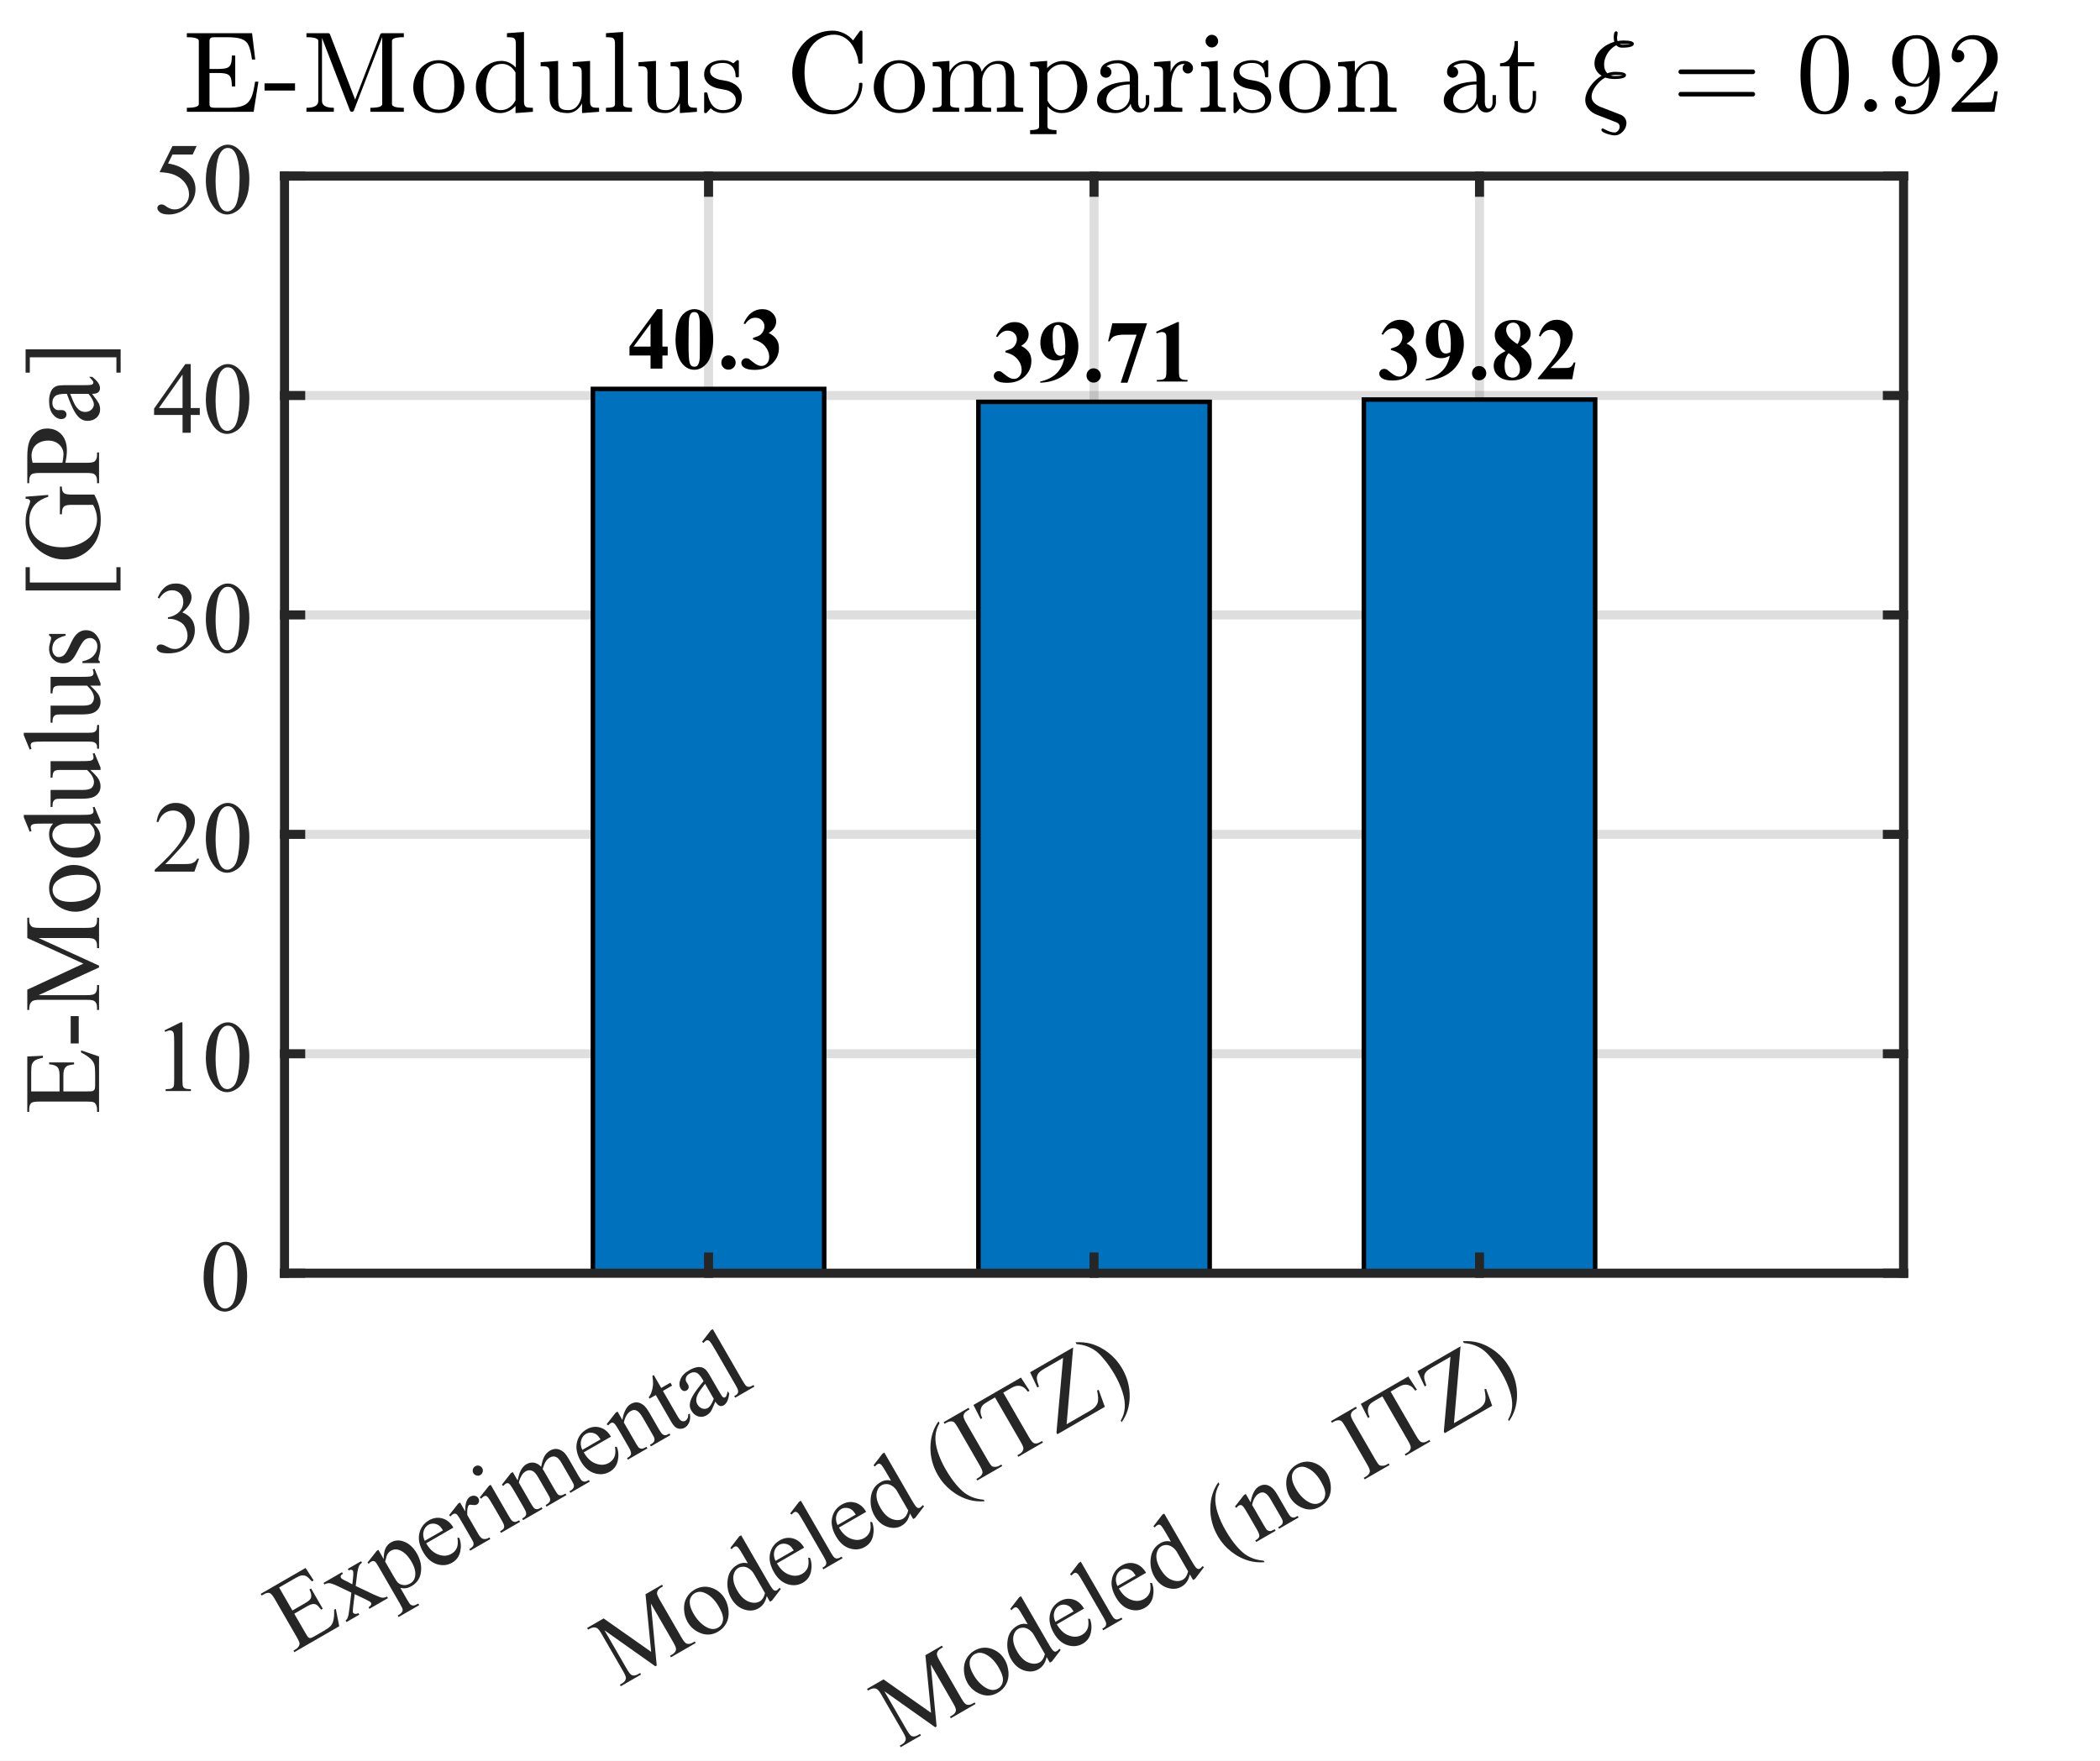 <?xml version="1.0"?>
<!DOCTYPE svg PUBLIC '-//W3C//DTD SVG 1.0//EN'
          'http://www.w3.org/TR/2001/REC-SVG-20010904/DTD/svg10.dtd'>
<svg xmlns:xlink="http://www.w3.org/1999/xlink" style="fill-opacity:1; color-rendering:auto; color-interpolation:auto; text-rendering:auto; stroke:black; stroke-linecap:square; stroke-miterlimit:10; shape-rendering:auto; stroke-opacity:1; fill:black; stroke-dasharray:none; font-weight:normal; stroke-width:1; font-family:'Dialog'; font-style:normal; stroke-linejoin:miter; font-size:12px; stroke-dashoffset:0; image-rendering:auto;" width="310" height="260" xmlns="http://www.w3.org/2000/svg"
><rect width="100%" height="100%" fill="#808080" stroke="none"/><!--Generated by the Batik Graphics2D SVG Generator--><defs id="genericDefs"
  /><g
  ><defs id="defs1"
    ><clipPath clipPathUnits="userSpaceOnUse" id="clipPath1"
      ><path d="M0 0 L310 0 L310 260 L0 260 L0 0 Z"
      /></clipPath
    ></defs
    ><g style="fill:white; stroke:white;"
    ><rect x="0" y="0" width="310" style="clip-path:url(#clipPath1); stroke:none;" height="260"
    /></g
    ><g style="fill:white; text-rendering:optimizeSpeed; color-rendering:optimizeSpeed; image-rendering:optimizeSpeed; shape-rendering:crispEdges; stroke:white; color-interpolation:sRGB;"
    ><rect x="0" width="310" height="260" y="0" style="stroke:none;"
      /><path style="stroke:none;" d="M42 188 L281 188 L281 26 L42 26 Z"
    /></g
    ><g style="stroke-linecap:butt; fill-opacity:0.149; fill:rgb(38,38,38); text-rendering:geometricPrecision; image-rendering:optimizeQuality; color-rendering:optimizeQuality; stroke-linejoin:round; stroke:rgb(38,38,38); color-interpolation:linearRGB; stroke-width:1.333; stroke-opacity:0.149;"
    ><line y2="26" style="fill:none;" x1="104.595" x2="104.595" y1="188"
      /><line y2="26" style="fill:none;" x1="161.5" x2="161.5" y1="188"
      /><line y2="26" style="fill:none;" x1="218.405" x2="218.405" y1="188"
      /><line y2="188" style="fill:none;" x1="281" x2="42" y1="188"
      /><line y2="155.6" style="fill:none;" x1="281" x2="42" y1="155.6"
      /><line y2="123.2" style="fill:none;" x1="281" x2="42" y1="123.2"
      /><line y2="90.8" style="fill:none;" x1="281" x2="42" y1="90.8"
      /><line y2="58.4" style="fill:none;" x1="281" x2="42" y1="58.4"
      /><line y2="26" style="fill:none;" x1="281" x2="42" y1="26"
    /></g
    ><g transform="translate(161.5,22.75)" style="font-size:17.333px; text-rendering:geometricPrecision; color-rendering:optimizeQuality; image-rendering:optimizeQuality; font-family:'mwa_cmr10'; color-interpolation:linearRGB;"
    ><path style="stroke:none;" d="M-133.916 -6.24 L-133.916 -6.834 Q-132.15 -6.834 -132.15 -7.381 L-132.15 -16.709 Q-132.15 -17.256 -133.916 -17.256 L-133.916 -17.849 L-124.291 -17.849 L-123.822 -13.959 L-124.306 -13.959 Q-124.494 -15.428 -124.822 -16.092 Q-125.15 -16.756 -125.869 -17.006 Q-126.588 -17.256 -128.041 -17.256 L-129.713 -17.256 Q-130.009 -17.256 -130.181 -17.232 Q-130.353 -17.209 -130.463 -17.084 Q-130.572 -16.959 -130.572 -16.709 L-130.572 -12.568 L-129.322 -12.568 Q-128.447 -12.568 -128.025 -12.709 Q-127.603 -12.849 -127.439 -13.264 Q-127.275 -13.678 -127.275 -14.553 L-126.775 -14.553 L-126.775 -9.99 L-127.275 -9.99 Q-127.275 -10.849 -127.439 -11.264 Q-127.603 -11.678 -128.025 -11.826 Q-128.447 -11.974 -129.322 -11.974 L-130.572 -11.974 L-130.572 -7.381 Q-130.572 -7.006 -130.361 -6.92 Q-130.15 -6.834 -129.713 -6.834 L-127.9 -6.834 Q-126.728 -6.834 -126.002 -7.021 Q-125.275 -7.209 -124.869 -7.646 Q-124.463 -8.084 -124.244 -8.779 Q-124.025 -9.474 -123.838 -10.693 L-123.353 -10.693 L-124.056 -6.24 L-133.916 -6.24 Z"
      /><path style="stroke:none;" d="M-122.448 -9.381 L-122.448 -10.443 L-117.948 -10.443 L-117.948 -9.381 L-122.448 -9.381 Z"
      /><path style="stroke:none;" d="M-116.263 -6.24 L-116.263 -6.834 Q-114.513 -6.834 -114.513 -7.849 L-114.513 -16.709 Q-114.513 -17.256 -116.263 -17.256 L-116.263 -17.849 L-113.045 -17.849 Q-112.842 -17.849 -112.779 -17.662 L-109.076 -8.037 L-105.373 -17.662 Q-105.295 -17.849 -105.092 -17.849 L-101.888 -17.849 L-101.888 -17.256 Q-103.638 -17.256 -103.638 -16.709 L-103.638 -7.381 Q-103.638 -6.834 -101.888 -6.834 L-101.888 -6.24 L-106.826 -6.24 L-106.826 -6.834 Q-105.076 -6.834 -105.076 -7.381 L-105.076 -17.271 L-109.263 -6.428 Q-109.342 -6.24 -109.545 -6.24 Q-109.763 -6.24 -109.842 -6.428 L-113.967 -17.146 L-113.967 -7.849 Q-113.967 -6.834 -112.217 -6.834 L-112.217 -6.24 L-116.263 -6.24 Z"
      /><path style="stroke:none;" d="M-96.718 -6.053 Q-97.734 -6.053 -98.609 -6.568 Q-99.484 -7.084 -99.992 -7.959 Q-100.499 -8.834 -100.499 -9.865 Q-100.499 -10.646 -100.218 -11.365 Q-99.937 -12.084 -99.421 -12.654 Q-98.906 -13.224 -98.218 -13.545 Q-97.531 -13.865 -96.718 -13.865 Q-95.671 -13.865 -94.812 -13.31 Q-93.953 -12.756 -93.453 -11.834 Q-92.953 -10.912 -92.953 -9.865 Q-92.953 -8.834 -93.46 -7.959 Q-93.968 -7.084 -94.835 -6.568 Q-95.703 -6.053 -96.718 -6.053 ZM-96.718 -6.553 Q-95.359 -6.553 -94.898 -7.537 Q-94.437 -8.521 -94.437 -10.053 Q-94.437 -10.912 -94.531 -11.467 Q-94.624 -12.021 -94.937 -12.49 Q-95.124 -12.771 -95.421 -12.982 Q-95.718 -13.193 -96.046 -13.303 Q-96.374 -13.412 -96.718 -13.412 Q-97.249 -13.412 -97.726 -13.17 Q-98.203 -12.928 -98.515 -12.49 Q-98.828 -12.006 -98.921 -11.428 Q-99.015 -10.849 -99.015 -10.053 Q-99.015 -9.099 -98.843 -8.342 Q-98.671 -7.584 -98.171 -7.068 Q-97.671 -6.553 -96.718 -6.553 Z"
      /><path style="stroke:none;" d="M-87.664 -6.053 Q-88.68 -6.053 -89.508 -6.592 Q-90.336 -7.131 -90.797 -8.021 Q-91.258 -8.912 -91.258 -9.912 Q-91.258 -10.943 -90.758 -11.826 Q-90.258 -12.709 -89.39 -13.232 Q-88.523 -13.756 -87.492 -13.756 Q-86.867 -13.756 -86.312 -13.49 Q-85.758 -13.224 -85.351 -12.771 L-85.351 -16.303 Q-85.351 -16.756 -85.484 -16.959 Q-85.617 -17.162 -85.875 -17.209 Q-86.133 -17.256 -86.664 -17.256 L-86.664 -17.849 L-84.148 -18.037 L-84.148 -7.787 Q-84.148 -7.334 -84.015 -7.131 Q-83.883 -6.928 -83.625 -6.881 Q-83.367 -6.834 -82.836 -6.834 L-82.836 -6.24 L-85.398 -6.053 L-85.398 -7.115 Q-85.836 -6.615 -86.445 -6.334 Q-87.055 -6.053 -87.664 -6.053 ZM-89.398 -7.724 Q-89.117 -7.162 -88.633 -6.826 Q-88.148 -6.49 -87.57 -6.49 Q-86.867 -6.49 -86.273 -6.904 Q-85.68 -7.318 -85.398 -7.959 L-85.398 -12.037 Q-85.601 -12.412 -85.898 -12.701 Q-86.195 -12.99 -86.578 -13.154 Q-86.961 -13.318 -87.383 -13.318 Q-88.273 -13.318 -88.812 -12.81 Q-89.351 -12.303 -89.562 -11.521 Q-89.773 -10.74 -89.773 -9.896 Q-89.773 -9.209 -89.703 -8.701 Q-89.633 -8.193 -89.398 -7.724 Z"
      /><path style="stroke:none;" d="M-80.362 -8.271 L-80.362 -12.021 Q-80.362 -12.474 -80.495 -12.678 Q-80.628 -12.881 -80.886 -12.928 Q-81.144 -12.974 -81.69 -12.974 L-81.69 -13.568 L-79.112 -13.756 L-79.112 -8.271 Q-79.112 -7.599 -79.019 -7.232 Q-78.925 -6.865 -78.612 -6.678 Q-78.3 -6.49 -77.612 -6.49 Q-76.706 -6.49 -76.167 -7.256 Q-75.628 -8.021 -75.628 -8.99 L-75.628 -12.021 Q-75.628 -12.474 -75.769 -12.678 Q-75.909 -12.881 -76.159 -12.928 Q-76.409 -12.974 -76.956 -12.974 L-76.956 -13.568 L-74.394 -13.756 L-74.394 -7.787 Q-74.394 -7.334 -74.253 -7.131 Q-74.112 -6.928 -73.855 -6.881 Q-73.597 -6.834 -73.065 -6.834 L-73.065 -6.24 L-75.581 -6.053 L-75.581 -7.49 Q-75.894 -6.849 -76.456 -6.451 Q-77.019 -6.053 -77.706 -6.053 Q-78.925 -6.053 -79.644 -6.568 Q-80.362 -7.084 -80.362 -8.271 Z"
      /><path style="stroke:none;" d="M-72.045 -6.24 L-72.045 -6.834 Q-71.451 -6.834 -71.084 -6.928 Q-70.717 -7.021 -70.717 -7.381 L-70.717 -16.303 Q-70.717 -16.756 -70.85 -16.959 Q-70.983 -17.162 -71.24 -17.209 Q-71.498 -17.256 -72.045 -17.256 L-72.045 -17.849 L-69.514 -18.037 L-69.514 -7.381 Q-69.514 -7.021 -69.139 -6.928 Q-68.764 -6.834 -68.201 -6.834 L-68.201 -6.24 L-72.045 -6.24 Z"
      /><path style="stroke:none;" d="M-65.918 -8.271 L-65.918 -12.021 Q-65.918 -12.474 -66.051 -12.678 Q-66.183 -12.881 -66.441 -12.928 Q-66.699 -12.974 -67.246 -12.974 L-67.246 -13.568 L-64.668 -13.756 L-64.668 -8.271 Q-64.668 -7.599 -64.574 -7.232 Q-64.48 -6.865 -64.168 -6.678 Q-63.855 -6.49 -63.168 -6.49 Q-62.262 -6.49 -61.722 -7.256 Q-61.183 -8.021 -61.183 -8.99 L-61.183 -12.021 Q-61.183 -12.474 -61.324 -12.678 Q-61.465 -12.881 -61.715 -12.928 Q-61.965 -12.974 -62.512 -12.974 L-62.512 -13.568 L-59.949 -13.756 L-59.949 -7.787 Q-59.949 -7.334 -59.808 -7.131 Q-59.668 -6.928 -59.41 -6.881 Q-59.152 -6.834 -58.621 -6.834 L-58.621 -6.24 L-61.137 -6.053 L-61.137 -7.49 Q-61.449 -6.849 -62.012 -6.451 Q-62.574 -6.053 -63.262 -6.053 Q-64.48 -6.053 -65.199 -6.568 Q-65.918 -7.084 -65.918 -8.271 Z"
      /><path style="stroke:none;" d="M-57.554 -6.193 L-57.554 -8.959 Q-57.554 -9.099 -57.398 -9.099 L-57.194 -9.099 Q-57.101 -9.099 -57.069 -8.959 Q-56.585 -6.49 -54.773 -6.49 Q-53.96 -6.49 -53.421 -6.857 Q-52.882 -7.224 -52.882 -7.99 Q-52.882 -8.537 -53.304 -8.928 Q-53.726 -9.318 -54.304 -9.459 L-55.444 -9.678 Q-56.023 -9.803 -56.491 -10.06 Q-56.96 -10.318 -57.257 -10.748 Q-57.554 -11.178 -57.554 -11.74 Q-57.554 -12.49 -57.155 -12.967 Q-56.757 -13.443 -56.132 -13.654 Q-55.507 -13.865 -54.773 -13.865 Q-53.898 -13.865 -53.257 -13.396 L-52.757 -13.818 Q-52.757 -13.865 -52.679 -13.865 L-52.554 -13.865 Q-52.507 -13.865 -52.468 -13.818 Q-52.429 -13.771 -52.429 -13.724 L-52.429 -11.49 Q-52.429 -11.334 -52.554 -11.334 L-52.757 -11.334 Q-52.913 -11.334 -52.913 -11.49 Q-52.913 -12.381 -53.405 -12.92 Q-53.898 -13.459 -54.788 -13.459 Q-55.554 -13.459 -56.116 -13.178 Q-56.679 -12.896 -56.679 -12.209 Q-56.679 -11.74 -56.273 -11.435 Q-55.866 -11.131 -55.319 -10.99 L-54.179 -10.787 Q-53.585 -10.646 -53.085 -10.334 Q-52.585 -10.021 -52.288 -9.537 Q-51.991 -9.053 -51.991 -8.443 Q-51.991 -7.834 -52.21 -7.381 Q-52.429 -6.928 -52.804 -6.631 Q-53.179 -6.334 -53.694 -6.193 Q-54.21 -6.053 -54.773 -6.053 Q-55.835 -6.053 -56.585 -6.756 L-57.21 -6.084 Q-57.21 -6.053 -57.304 -6.053 L-57.398 -6.053 Q-57.554 -6.053 -57.554 -6.193 Z"
      /><path style="stroke:none;" d="M-41.627 -8.053 Q-41.048 -7.318 -40.173 -6.888 Q-39.298 -6.459 -38.361 -6.459 Q-37.58 -6.459 -36.908 -6.771 Q-36.236 -7.084 -35.728 -7.638 Q-35.22 -8.193 -34.955 -8.904 Q-34.689 -9.615 -34.689 -10.396 Q-34.689 -10.521 -34.533 -10.521 L-34.33 -10.521 Q-34.189 -10.521 -34.189 -10.365 Q-34.189 -9.474 -34.533 -8.646 Q-34.877 -7.818 -35.502 -7.193 Q-36.127 -6.568 -36.931 -6.217 Q-37.736 -5.865 -38.627 -5.865 Q-39.845 -5.865 -40.931 -6.357 Q-42.017 -6.849 -42.83 -7.709 Q-43.642 -8.568 -44.095 -9.701 Q-44.548 -10.834 -44.548 -12.053 Q-44.548 -13.271 -44.095 -14.396 Q-43.642 -15.521 -42.83 -16.389 Q-42.017 -17.256 -40.931 -17.74 Q-39.845 -18.224 -38.627 -18.224 Q-37.752 -18.224 -36.955 -17.849 Q-36.158 -17.474 -35.564 -16.787 L-34.564 -18.178 Q-34.47 -18.224 -34.455 -18.224 L-34.33 -18.224 Q-34.283 -18.224 -34.236 -18.185 Q-34.189 -18.146 -34.189 -18.084 L-34.189 -13.49 Q-34.189 -13.349 -34.33 -13.349 L-34.642 -13.349 Q-34.798 -13.349 -34.798 -13.49 Q-34.798 -13.99 -34.994 -14.592 Q-35.189 -15.193 -35.486 -15.74 Q-35.783 -16.287 -36.189 -16.693 Q-37.142 -17.631 -38.377 -17.631 Q-39.314 -17.631 -40.173 -17.209 Q-41.033 -16.787 -41.627 -16.037 Q-42.252 -15.24 -42.494 -14.224 Q-42.736 -13.209 -42.736 -12.053 Q-42.736 -10.896 -42.494 -9.873 Q-42.252 -8.849 -41.627 -8.053 Z"
      /><path style="stroke:none;" d="M-28.733 -6.053 Q-29.749 -6.053 -30.624 -6.568 Q-31.499 -7.084 -32.006 -7.959 Q-32.514 -8.834 -32.514 -9.865 Q-32.514 -10.646 -32.233 -11.365 Q-31.952 -12.084 -31.436 -12.654 Q-30.921 -13.224 -30.233 -13.545 Q-29.546 -13.865 -28.733 -13.865 Q-27.686 -13.865 -26.827 -13.31 Q-25.967 -12.756 -25.467 -11.834 Q-24.967 -10.912 -24.967 -9.865 Q-24.967 -8.834 -25.475 -7.959 Q-25.983 -7.084 -26.85 -6.568 Q-27.717 -6.053 -28.733 -6.053 ZM-28.733 -6.553 Q-27.374 -6.553 -26.913 -7.537 Q-26.452 -8.521 -26.452 -10.053 Q-26.452 -10.912 -26.546 -11.467 Q-26.639 -12.021 -26.952 -12.49 Q-27.139 -12.771 -27.436 -12.982 Q-27.733 -13.193 -28.061 -13.303 Q-28.389 -13.412 -28.733 -13.412 Q-29.264 -13.412 -29.741 -13.17 Q-30.217 -12.928 -30.53 -12.49 Q-30.842 -12.006 -30.936 -11.428 Q-31.03 -10.849 -31.03 -10.053 Q-31.03 -9.099 -30.858 -8.342 Q-30.686 -7.584 -30.186 -7.068 Q-29.686 -6.553 -28.733 -6.553 Z"
      /><path style="stroke:none;" d="M-23.816 -6.24 L-23.816 -6.834 Q-23.223 -6.834 -22.855 -6.928 Q-22.488 -7.021 -22.488 -7.381 L-22.488 -12.021 Q-22.488 -12.474 -22.621 -12.678 Q-22.754 -12.881 -23.012 -12.928 Q-23.269 -12.974 -23.816 -12.974 L-23.816 -13.568 L-21.348 -13.756 L-21.348 -12.099 Q-21.004 -12.818 -20.332 -13.287 Q-19.66 -13.756 -18.879 -13.756 Q-16.926 -13.756 -16.582 -12.162 Q-16.238 -12.865 -15.582 -13.31 Q-14.926 -13.756 -14.144 -13.756 Q-13.379 -13.756 -12.848 -13.506 Q-12.316 -13.256 -12.051 -12.748 Q-11.785 -12.24 -11.785 -11.459 L-11.785 -7.381 Q-11.785 -7.021 -11.41 -6.928 Q-11.035 -6.834 -10.457 -6.834 L-10.457 -6.24 L-14.348 -6.24 L-14.348 -6.834 Q-13.769 -6.834 -13.394 -6.928 Q-13.019 -7.021 -13.019 -7.381 L-13.019 -11.412 Q-13.019 -12.271 -13.262 -12.795 Q-13.504 -13.318 -14.254 -13.318 Q-15.238 -13.318 -15.879 -12.529 Q-16.519 -11.74 -16.519 -10.724 L-16.519 -7.381 Q-16.519 -7.021 -16.144 -6.928 Q-15.769 -6.834 -15.191 -6.834 L-15.191 -6.24 L-19.082 -6.24 L-19.082 -6.834 Q-18.504 -6.834 -18.129 -6.928 Q-17.754 -7.021 -17.754 -7.381 L-17.754 -11.412 Q-17.754 -12.24 -17.996 -12.779 Q-18.238 -13.318 -18.973 -13.318 Q-19.973 -13.318 -20.605 -12.529 Q-21.238 -11.74 -21.238 -10.724 L-21.238 -7.381 Q-21.238 -7.021 -20.863 -6.928 Q-20.488 -6.834 -19.91 -6.834 L-19.91 -6.24 L-23.816 -6.24 Z"
      /><path style="stroke:none;" d="M-9.434 -2.943 L-9.434 -3.537 Q-8.856 -3.537 -8.481 -3.639 Q-8.106 -3.74 -8.106 -4.084 L-8.106 -12.271 Q-8.106 -12.74 -8.434 -12.857 Q-8.762 -12.974 -9.434 -12.974 L-9.434 -13.568 L-6.919 -13.756 L-6.919 -12.693 Q-6.45 -13.209 -5.833 -13.482 Q-5.215 -13.756 -4.512 -13.756 Q-3.512 -13.756 -2.708 -13.209 Q-1.903 -12.662 -1.45 -11.779 Q-0.997 -10.896 -0.997 -9.912 Q-0.997 -8.881 -1.497 -7.99 Q-1.997 -7.099 -2.864 -6.576 Q-3.731 -6.053 -4.778 -6.053 Q-6.012 -6.053 -6.872 -7.053 L-6.872 -4.084 Q-6.872 -3.74 -6.489 -3.639 Q-6.106 -3.537 -5.544 -3.537 L-5.544 -2.943 L-9.434 -2.943 ZM-6.872 -7.896 Q-6.575 -7.287 -6.044 -6.888 Q-5.512 -6.49 -4.872 -6.49 Q-4.278 -6.49 -3.833 -6.81 Q-3.387 -7.131 -3.075 -7.662 Q-2.762 -8.193 -2.622 -8.779 Q-2.481 -9.365 -2.481 -9.912 Q-2.481 -10.584 -2.723 -11.381 Q-2.966 -12.178 -3.466 -12.717 Q-3.966 -13.256 -4.684 -13.256 Q-5.372 -13.256 -5.95 -12.904 Q-6.528 -12.553 -6.872 -11.959 L-6.872 -7.896 Z"
      /><path style="stroke:none;" d="M0.445 -7.912 Q0.445 -8.928 1.242 -9.56 Q2.039 -10.193 3.148 -10.451 Q4.258 -10.709 5.274 -10.709 L5.274 -11.412 Q5.274 -11.896 5.055 -12.357 Q4.836 -12.818 4.43 -13.115 Q4.024 -13.412 3.539 -13.412 Q2.398 -13.412 1.82 -12.912 Q2.133 -12.912 2.352 -12.662 Q2.57 -12.412 2.57 -12.099 Q2.57 -11.756 2.328 -11.514 Q2.086 -11.271 1.758 -11.271 Q1.414 -11.271 1.172 -11.514 Q0.93 -11.756 0.93 -12.099 Q0.93 -12.99 1.742 -13.428 Q2.555 -13.865 3.539 -13.865 Q4.227 -13.865 4.922 -13.568 Q5.617 -13.271 6.063 -12.724 Q6.508 -12.178 6.508 -11.443 L6.508 -7.615 Q6.508 -7.287 6.649 -7.006 Q6.789 -6.724 7.086 -6.724 Q7.367 -6.724 7.508 -7.006 Q7.649 -7.287 7.649 -7.615 L7.649 -8.709 L8.149 -8.709 L8.149 -7.615 Q8.149 -7.24 7.945 -6.896 Q7.742 -6.553 7.406 -6.349 Q7.07 -6.146 6.68 -6.146 Q6.18 -6.146 5.82 -6.529 Q5.461 -6.912 5.414 -7.443 Q5.102 -6.803 4.492 -6.428 Q3.883 -6.053 3.18 -6.053 Q2.523 -6.053 1.899 -6.24 Q1.274 -6.428 0.86 -6.842 Q0.445 -7.256 0.445 -7.912 ZM1.82 -7.912 Q1.82 -7.318 2.258 -6.904 Q2.695 -6.49 3.289 -6.49 Q3.836 -6.49 4.289 -6.771 Q4.742 -7.053 5.008 -7.521 Q5.274 -7.99 5.274 -8.521 L5.274 -10.287 Q4.492 -10.287 3.688 -10.029 Q2.883 -9.771 2.352 -9.232 Q1.82 -8.693 1.82 -7.912 Z"
      /><path style="stroke:none;" d="M8.862 -6.24 L8.862 -6.834 Q9.44 -6.834 9.815 -6.928 Q10.19 -7.021 10.19 -7.381 L10.19 -12.021 Q10.19 -12.474 10.057 -12.678 Q9.925 -12.881 9.667 -12.928 Q9.409 -12.974 8.862 -12.974 L8.862 -13.568 L11.3 -13.756 L11.3 -12.099 Q11.565 -12.834 12.073 -13.295 Q12.581 -13.756 13.3 -13.756 Q13.815 -13.756 14.214 -13.459 Q14.612 -13.162 14.612 -12.662 Q14.612 -12.365 14.393 -12.131 Q14.175 -11.896 13.847 -11.896 Q13.534 -11.896 13.307 -12.123 Q13.081 -12.349 13.081 -12.662 Q13.081 -13.115 13.409 -13.318 L13.3 -13.318 Q12.612 -13.318 12.182 -12.818 Q11.753 -12.318 11.565 -11.576 Q11.378 -10.834 11.378 -10.162 L11.378 -7.381 Q11.378 -6.834 13.034 -6.834 L13.034 -6.24 L8.862 -6.24 Z"
      /><path style="stroke:none;" d="M15.729 -6.24 L15.729 -6.834 Q16.323 -6.834 16.69 -6.928 Q17.057 -7.021 17.057 -7.381 L17.057 -12.021 Q17.057 -12.678 16.807 -12.826 Q16.557 -12.974 15.807 -12.974 L15.807 -13.568 L18.26 -13.756 L18.26 -7.381 Q18.26 -7.021 18.581 -6.928 Q18.901 -6.834 19.448 -6.834 L19.448 -6.24 L15.729 -6.24 ZM16.463 -16.678 Q16.463 -17.053 16.745 -17.334 Q17.026 -17.615 17.385 -17.615 Q17.635 -17.615 17.854 -17.49 Q18.073 -17.365 18.198 -17.139 Q18.323 -16.912 18.323 -16.678 Q18.323 -16.303 18.042 -16.021 Q17.76 -15.74 17.385 -15.74 Q17.026 -15.74 16.745 -16.021 Q16.463 -16.303 16.463 -16.678 Z"
      /><path style="stroke:none;" d="M20.591 -6.193 L20.591 -8.959 Q20.591 -9.099 20.747 -9.099 L20.95 -9.099 Q21.044 -9.099 21.075 -8.959 Q21.56 -6.49 23.372 -6.49 Q24.185 -6.49 24.724 -6.857 Q25.263 -7.224 25.263 -7.99 Q25.263 -8.537 24.841 -8.928 Q24.419 -9.318 23.841 -9.459 L22.7 -9.678 Q22.122 -9.803 21.653 -10.06 Q21.185 -10.318 20.888 -10.748 Q20.591 -11.178 20.591 -11.74 Q20.591 -12.49 20.989 -12.967 Q21.388 -13.443 22.013 -13.654 Q22.638 -13.865 23.372 -13.865 Q24.247 -13.865 24.888 -13.396 L25.388 -13.818 Q25.388 -13.865 25.466 -13.865 L25.591 -13.865 Q25.638 -13.865 25.677 -13.818 Q25.716 -13.771 25.716 -13.724 L25.716 -11.49 Q25.716 -11.334 25.591 -11.334 L25.388 -11.334 Q25.231 -11.334 25.231 -11.49 Q25.231 -12.381 24.739 -12.92 Q24.247 -13.459 23.356 -13.459 Q22.591 -13.459 22.028 -13.178 Q21.466 -12.896 21.466 -12.209 Q21.466 -11.74 21.872 -11.435 Q22.278 -11.131 22.825 -10.99 L23.966 -10.787 Q24.56 -10.646 25.06 -10.334 Q25.56 -10.021 25.856 -9.537 Q26.153 -9.053 26.153 -8.443 Q26.153 -7.834 25.935 -7.381 Q25.716 -6.928 25.341 -6.631 Q24.966 -6.334 24.45 -6.193 Q23.935 -6.053 23.372 -6.053 Q22.31 -6.053 21.56 -6.756 L20.935 -6.084 Q20.935 -6.053 20.841 -6.053 L20.747 -6.053 Q20.591 -6.053 20.591 -6.193 Z"
      /><path style="stroke:none;" d="M31.115 -6.053 Q30.1 -6.053 29.225 -6.568 Q28.35 -7.084 27.842 -7.959 Q27.334 -8.834 27.334 -9.865 Q27.334 -10.646 27.615 -11.365 Q27.897 -12.084 28.412 -12.654 Q28.928 -13.224 29.615 -13.545 Q30.303 -13.865 31.115 -13.865 Q32.162 -13.865 33.022 -13.31 Q33.881 -12.756 34.381 -11.834 Q34.881 -10.912 34.881 -9.865 Q34.881 -8.834 34.373 -7.959 Q33.865 -7.084 32.998 -6.568 Q32.131 -6.053 31.115 -6.053 ZM31.115 -6.553 Q32.475 -6.553 32.936 -7.537 Q33.397 -8.521 33.397 -10.053 Q33.397 -10.912 33.303 -11.467 Q33.209 -12.021 32.897 -12.49 Q32.709 -12.771 32.412 -12.982 Q32.115 -13.193 31.787 -13.303 Q31.459 -13.412 31.115 -13.412 Q30.584 -13.412 30.108 -13.17 Q29.631 -12.928 29.319 -12.49 Q29.006 -12.006 28.912 -11.428 Q28.819 -10.849 28.819 -10.053 Q28.819 -9.099 28.99 -8.342 Q29.162 -7.584 29.662 -7.068 Q30.162 -6.553 31.115 -6.553 Z"
      /><path style="stroke:none;" d="M36.032 -6.24 L36.032 -6.834 Q36.626 -6.834 36.993 -6.928 Q37.36 -7.021 37.36 -7.381 L37.36 -12.021 Q37.36 -12.474 37.227 -12.678 Q37.094 -12.881 36.837 -12.928 Q36.579 -12.974 36.032 -12.974 L36.032 -13.568 L38.501 -13.756 L38.501 -12.099 Q38.844 -12.818 39.516 -13.287 Q40.188 -13.756 40.969 -13.756 Q42.141 -13.756 42.735 -13.193 Q43.329 -12.631 43.329 -11.459 L43.329 -7.381 Q43.329 -7.021 43.704 -6.928 Q44.079 -6.834 44.657 -6.834 L44.657 -6.24 L40.766 -6.24 L40.766 -6.834 Q41.344 -6.834 41.719 -6.928 Q42.094 -7.021 42.094 -7.381 L42.094 -11.412 Q42.094 -12.24 41.852 -12.779 Q41.61 -13.318 40.876 -13.318 Q39.876 -13.318 39.243 -12.529 Q38.61 -11.74 38.61 -10.724 L38.61 -7.381 Q38.61 -7.021 38.985 -6.928 Q39.36 -6.834 39.938 -6.834 L39.938 -6.24 L36.032 -6.24 Z"
      /><path style="stroke:none;" d="M51.627 -7.912 Q51.627 -8.928 52.424 -9.56 Q53.221 -10.193 54.33 -10.451 Q55.44 -10.709 56.455 -10.709 L56.455 -11.412 Q56.455 -11.896 56.236 -12.357 Q56.018 -12.818 55.611 -13.115 Q55.205 -13.412 54.721 -13.412 Q53.58 -13.412 53.002 -12.912 Q53.315 -12.912 53.533 -12.662 Q53.752 -12.412 53.752 -12.099 Q53.752 -11.756 53.51 -11.514 Q53.268 -11.271 52.94 -11.271 Q52.596 -11.271 52.353 -11.514 Q52.111 -11.756 52.111 -12.099 Q52.111 -12.99 52.924 -13.428 Q53.736 -13.865 54.721 -13.865 Q55.408 -13.865 56.103 -13.568 Q56.799 -13.271 57.244 -12.724 Q57.69 -12.178 57.69 -11.443 L57.69 -7.615 Q57.69 -7.287 57.83 -7.006 Q57.971 -6.724 58.268 -6.724 Q58.549 -6.724 58.69 -7.006 Q58.83 -7.287 58.83 -7.615 L58.83 -8.709 L59.33 -8.709 L59.33 -7.615 Q59.33 -7.24 59.127 -6.896 Q58.924 -6.553 58.588 -6.349 Q58.252 -6.146 57.861 -6.146 Q57.361 -6.146 57.002 -6.529 Q56.643 -6.912 56.596 -7.443 Q56.283 -6.803 55.674 -6.428 Q55.065 -6.053 54.361 -6.053 Q53.705 -6.053 53.08 -6.24 Q52.455 -6.428 52.041 -6.842 Q51.627 -7.256 51.627 -7.912 ZM53.002 -7.912 Q53.002 -7.318 53.44 -6.904 Q53.877 -6.49 54.471 -6.49 Q55.018 -6.49 55.471 -6.771 Q55.924 -7.053 56.19 -7.521 Q56.455 -7.99 56.455 -8.521 L56.455 -10.287 Q55.674 -10.287 54.869 -10.029 Q54.065 -9.771 53.533 -9.232 Q53.002 -8.693 53.002 -7.912 Z"
      /><path style="stroke:none;" d="M61.34 -8.287 L61.34 -12.974 L59.934 -12.974 L59.934 -13.412 Q61.044 -13.412 61.567 -14.451 Q62.09 -15.49 62.09 -16.693 L62.575 -16.693 L62.575 -13.568 L64.981 -13.568 L64.981 -12.974 L62.575 -12.974 L62.575 -8.318 Q62.575 -7.615 62.809 -7.084 Q63.044 -6.553 63.669 -6.553 Q64.247 -6.553 64.505 -7.107 Q64.762 -7.662 64.762 -8.318 L64.762 -9.318 L65.247 -9.318 L65.247 -8.287 Q65.247 -7.756 65.052 -7.232 Q64.856 -6.709 64.473 -6.381 Q64.091 -6.053 63.544 -6.053 Q62.528 -6.053 61.934 -6.662 Q61.34 -7.271 61.34 -8.287 Z"
      /><path style="stroke:none;" d="M74.89 -3.599 Q74.922 -3.787 75.125 -3.787 Q75.14 -3.787 75.445 -3.623 Q75.75 -3.459 76.117 -3.326 Q76.484 -3.193 76.843 -3.193 Q77.156 -3.193 77.375 -3.467 Q77.593 -3.74 77.593 -4.053 Q77.593 -4.49 77.125 -4.678 L74.234 -5.803 Q73.484 -6.084 73 -6.662 Q72.515 -7.24 72.515 -7.974 Q72.515 -8.631 72.867 -9.342 Q73.218 -10.053 73.765 -10.631 Q74.312 -11.209 74.937 -11.568 Q74.437 -11.865 74.156 -12.334 Q73.875 -12.803 73.875 -13.365 Q73.875 -13.959 74.117 -14.474 Q74.359 -14.99 74.789 -15.412 Q75.218 -15.834 75.742 -16.131 Q76.265 -16.428 76.797 -16.568 Q76.718 -16.928 76.718 -17.209 Q76.718 -18.131 77.078 -18.131 Q77.156 -18.131 77.226 -18.06 Q77.297 -17.99 77.297 -17.896 Q77.297 -17.818 77.25 -17.537 Q77.203 -17.256 77.203 -17.193 Q77.203 -16.896 77.281 -16.678 Q77.718 -16.771 78.125 -16.771 Q79.687 -16.771 79.687 -16.287 Q79.687 -15.709 77.953 -15.709 Q77.422 -15.709 77.093 -16.068 Q76.593 -15.818 76.179 -15.365 Q75.765 -14.912 75.531 -14.349 Q75.297 -13.787 75.297 -13.209 Q75.297 -12.412 75.765 -11.928 Q76.359 -12.146 76.968 -12.146 Q78.531 -12.146 78.531 -11.662 Q78.531 -11.084 76.797 -11.084 Q76.093 -11.084 75.468 -11.303 Q74.718 -10.896 74.086 -10.068 Q73.453 -9.24 73.453 -8.459 Q73.453 -7.974 73.812 -7.592 Q74.172 -7.209 74.703 -6.99 L77.718 -5.818 Q78.109 -5.662 78.351 -5.334 Q78.593 -5.006 78.593 -4.584 Q78.593 -3.896 78.062 -3.326 Q77.531 -2.756 76.828 -2.756 Q76.609 -2.756 76.125 -2.873 Q75.64 -2.99 75.265 -3.178 Q74.89 -3.365 74.89 -3.599 ZM76.281 -11.615 Q76.5 -11.521 76.828 -11.521 Q77.656 -11.521 78.015 -11.631 Q77.687 -11.693 76.953 -11.693 Q76.672 -11.693 76.281 -11.615 ZM77.578 -16.256 Q77.734 -16.146 78 -16.146 Q78.812 -16.146 79.172 -16.256 L77.578 -16.256 Z"
      /><path style="stroke:none;" d="M86.601 -8.506 Q86.461 -8.506 86.367 -8.607 Q86.273 -8.709 86.273 -8.834 Q86.273 -8.974 86.367 -9.076 Q86.461 -9.178 86.601 -9.178 L97.273 -9.178 Q97.398 -9.178 97.492 -9.076 Q97.586 -8.974 97.586 -8.834 Q97.586 -8.709 97.492 -8.607 Q97.398 -8.506 97.273 -8.506 L86.601 -8.506 ZM86.601 -11.803 Q86.461 -11.803 86.367 -11.904 Q86.273 -12.006 86.273 -12.146 Q86.273 -12.271 86.367 -12.381 Q86.461 -12.49 86.601 -12.49 L97.273 -12.49 Q97.398 -12.49 97.492 -12.381 Q97.586 -12.271 97.586 -12.146 Q97.586 -12.006 97.492 -11.904 Q97.398 -11.803 97.273 -11.803 L86.601 -11.803 Z"
      /><path style="stroke:none;" d="M107.866 -5.865 Q105.788 -5.865 105.038 -7.584 Q104.288 -9.303 104.288 -11.662 Q104.288 -13.131 104.554 -14.435 Q104.82 -15.74 105.624 -16.654 Q106.429 -17.568 107.866 -17.568 Q108.991 -17.568 109.702 -17.021 Q110.413 -16.474 110.788 -15.599 Q111.163 -14.724 111.296 -13.74 Q111.429 -12.756 111.429 -11.662 Q111.429 -10.193 111.163 -8.92 Q110.898 -7.646 110.109 -6.756 Q109.32 -5.865 107.866 -5.865 ZM107.866 -6.303 Q108.82 -6.303 109.281 -7.279 Q109.741 -8.256 109.851 -9.428 Q109.96 -10.599 109.96 -11.928 Q109.96 -13.209 109.851 -14.287 Q109.741 -15.365 109.281 -16.24 Q108.82 -17.115 107.866 -17.115 Q106.898 -17.115 106.437 -16.24 Q105.976 -15.365 105.866 -14.287 Q105.757 -13.209 105.757 -11.928 Q105.757 -10.99 105.804 -10.154 Q105.851 -9.318 106.046 -8.42 Q106.241 -7.521 106.687 -6.912 Q107.132 -6.303 107.866 -6.303 Z"
      /><path style="stroke:none;" d="M113.705 -7.178 Q113.705 -7.553 113.994 -7.834 Q114.283 -8.115 114.642 -8.115 Q114.877 -8.115 115.103 -7.99 Q115.33 -7.865 115.455 -7.638 Q115.58 -7.412 115.58 -7.178 Q115.58 -6.803 115.306 -6.521 Q115.033 -6.24 114.642 -6.24 Q114.283 -6.24 113.994 -6.521 Q113.705 -6.803 113.705 -7.178 Z"
      /><path style="stroke:none;" d="M119.02 -6.959 Q119.473 -6.412 120.629 -6.412 Q121.285 -6.412 121.84 -6.849 Q122.395 -7.287 122.707 -7.928 Q123.067 -8.646 123.168 -9.467 Q123.27 -10.287 123.27 -11.49 Q122.973 -10.803 122.434 -10.365 Q121.895 -9.928 121.176 -9.928 Q120.192 -9.928 119.418 -10.459 Q118.645 -10.99 118.231 -11.873 Q117.817 -12.756 117.817 -13.74 Q117.817 -14.756 118.278 -15.639 Q118.739 -16.521 119.559 -17.045 Q120.379 -17.568 121.426 -17.568 Q122.457 -17.568 123.153 -17.006 Q123.848 -16.443 124.215 -15.56 Q124.582 -14.678 124.723 -13.685 Q124.864 -12.693 124.864 -11.74 Q124.864 -10.428 124.387 -9.06 Q123.91 -7.693 122.95 -6.779 Q121.989 -5.865 120.629 -5.865 Q119.629 -5.865 118.934 -6.342 Q118.239 -6.818 118.239 -7.771 Q118.239 -8.115 118.473 -8.349 Q118.707 -8.584 119.051 -8.584 Q119.395 -8.584 119.629 -8.349 Q119.864 -8.115 119.864 -7.771 Q119.864 -7.443 119.629 -7.201 Q119.395 -6.959 119.051 -6.959 L119.02 -6.959 ZM121.254 -10.381 Q121.942 -10.381 122.387 -10.849 Q122.832 -11.318 123.035 -12.014 Q123.239 -12.709 123.239 -13.396 L123.239 -13.724 L123.239 -13.787 Q123.239 -15.068 122.864 -16.068 Q122.489 -17.068 121.426 -17.068 Q120.754 -17.068 120.34 -16.779 Q119.926 -16.49 119.723 -15.998 Q119.52 -15.506 119.465 -14.951 Q119.41 -14.396 119.41 -13.74 Q119.41 -12.771 119.504 -12.092 Q119.598 -11.412 120.004 -10.896 Q120.41 -10.381 121.254 -10.381 Z"
      /><path style="stroke:none;" d="M126.608 -6.24 L126.608 -6.693 Q126.608 -6.74 126.64 -6.787 L129.28 -9.709 Q129.89 -10.365 130.257 -10.803 Q130.624 -11.24 130.991 -11.81 Q131.358 -12.381 131.569 -12.974 Q131.78 -13.568 131.78 -14.24 Q131.78 -14.928 131.522 -15.568 Q131.265 -16.209 130.757 -16.584 Q130.249 -16.959 129.53 -16.959 Q128.78 -16.959 128.194 -16.521 Q127.608 -16.084 127.374 -15.365 Q127.436 -15.381 127.546 -15.381 Q127.936 -15.381 128.202 -15.131 Q128.468 -14.881 128.468 -14.459 Q128.468 -14.084 128.202 -13.81 Q127.936 -13.537 127.546 -13.537 Q127.155 -13.537 126.882 -13.818 Q126.608 -14.099 126.608 -14.459 Q126.608 -15.099 126.851 -15.662 Q127.093 -16.224 127.546 -16.662 Q127.999 -17.099 128.569 -17.334 Q129.14 -17.568 129.78 -17.568 Q130.749 -17.568 131.585 -17.154 Q132.421 -16.74 132.913 -15.99 Q133.405 -15.24 133.405 -14.24 Q133.405 -13.49 133.077 -12.826 Q132.749 -12.162 132.249 -11.623 Q131.749 -11.084 130.96 -10.396 Q130.171 -9.709 129.921 -9.474 L127.983 -7.615 L129.624 -7.615 Q130.827 -7.615 131.64 -7.638 Q132.452 -7.662 132.499 -7.709 Q132.702 -7.912 132.905 -9.271 L133.405 -9.271 L132.921 -6.24 L126.608 -6.24 Z"
    /></g
    ><g style="stroke-linecap:butt; fill:rgb(38,38,38); text-rendering:geometricPrecision; image-rendering:optimizeQuality; color-rendering:optimizeQuality; stroke-linejoin:round; stroke:rgb(38,38,38); color-interpolation:linearRGB; stroke-width:0.667;"
    ><line y2="188" style="fill:none;" x1="42" x2="281" y1="188"
    /></g
    ><g style="fill:rgb(0,114,189); text-rendering:optimizeSpeed; color-rendering:optimizeSpeed; image-rendering:optimizeSpeed; shape-rendering:crispEdges; stroke:rgb(0,114,189); color-interpolation:sRGB;"
    ><path style="stroke:none;" d="M121.667 188 L121.667 57.428 L87.524 57.428 L87.524 188 ZM178.571 188 L178.571 59.338 L144.429 59.338 L144.429 188 ZM235.476 188 L235.476 58.999 L201.333 58.999 L201.333 188 Z"
    /></g
    ><g style="text-rendering:geometricPrecision; stroke-width:0.667; color-interpolation:linearRGB; color-rendering:optimizeQuality; stroke-linecap:butt; image-rendering:optimizeQuality;"
    ><path d="M87.524 188 L87.524 57.428 L121.667 57.428 L121.667 188 Z" style="fill:none; fill-rule:evenodd;"
      /><path d="M144.429 188 L144.429 59.338 L178.571 59.338 L178.571 188 Z" style="fill:none; fill-rule:evenodd;"
      /><path d="M201.333 188 L201.333 58.999 L235.476 58.999 L235.476 188 Z" style="fill:none; fill-rule:evenodd;"
    /></g
    ><g transform="translate(104.595,57.428)" style="font-size:13.333px; text-rendering:geometricPrecision; image-rendering:optimizeQuality; color-rendering:optimizeQuality; font-family:'Times New Roman'; color-interpolation:linearRGB; font-weight:bold;"
    ><path style="stroke:none;" d="M-11.672 -6.25 L-7.594 -11.781 L-6.812 -11.781 L-6.812 -6.25 L-6.031 -6.25 L-6.031 -4.938 L-6.812 -4.938 L-6.812 -3 L-8.562 -3 L-8.562 -4.938 L-11.672 -4.938 L-11.672 -6.25 ZM-11.062 -6.25 L-8.562 -6.25 L-8.562 -9.641 L-11.062 -6.25 ZM0.688 -7.297 Q0.688 -6.016 0.312 -4.891 Q0.109 -4.219 -0.258 -3.781 Q-0.625 -3.344 -1.086 -3.086 Q-1.547 -2.828 -2.094 -2.828 Q-2.719 -2.828 -3.219 -3.141 Q-3.719 -3.453 -4.109 -4.047 Q-4.391 -4.484 -4.594 -5.203 Q-4.875 -6.172 -4.875 -7.203 Q-4.875 -8.609 -4.484 -9.781 Q-4.156 -10.75 -3.5 -11.266 Q-2.844 -11.781 -2.094 -11.781 Q-1.344 -11.781 -0.695 -11.273 Q-0.047 -10.766 0.25 -9.906 Q0.688 -8.719 0.688 -7.297 ZM-1.281 -7.312 Q-1.281 -9.578 -1.297 -9.953 Q-1.359 -10.828 -1.609 -11.141 Q-1.766 -11.344 -2.125 -11.344 Q-2.391 -11.344 -2.547 -11.188 Q-2.781 -10.969 -2.867 -10.406 Q-2.953 -9.844 -2.953 -6.484 Q-2.953 -4.656 -2.828 -4.047 Q-2.734 -3.594 -2.555 -3.438 Q-2.375 -3.281 -2.078 -3.281 Q-1.766 -3.281 -1.609 -3.484 Q-1.344 -3.844 -1.297 -4.594 L-1.281 -7.312 ZM2.938 -4.953 Q3.375 -4.953 3.688 -4.641 Q4 -4.328 4 -3.891 Q4 -3.453 3.688 -3.148 Q3.375 -2.844 2.938 -2.844 Q2.5 -2.844 2.195 -3.148 Q1.891 -3.453 1.891 -3.891 Q1.891 -4.328 2.195 -4.641 Q2.5 -4.953 2.938 -4.953 ZM6.562 -7.312 L6.562 -7.531 Q7.281 -7.75 7.562 -7.93 Q7.844 -8.109 8.047 -8.484 Q8.25 -8.859 8.25 -9.234 Q8.25 -9.766 7.867 -10.141 Q7.484 -10.516 6.906 -10.516 Q6.031 -10.516 5.406 -9.578 L5.172 -9.656 Q5.625 -10.719 6.336 -11.25 Q7.047 -11.781 7.922 -11.781 Q8.828 -11.781 9.406 -11.234 Q9.984 -10.688 9.984 -9.969 Q9.984 -9.484 9.719 -9.047 Q9.453 -8.609 8.875 -8.266 Q9.609 -7.906 10 -7.375 Q10.391 -6.844 10.391 -6.047 Q10.391 -4.703 9.414 -3.758 Q8.438 -2.812 6.812 -2.812 Q5.719 -2.812 5.219 -3.172 Q4.844 -3.438 4.844 -3.828 Q4.844 -4.125 5.055 -4.328 Q5.266 -4.531 5.547 -4.531 Q5.75 -4.531 5.938 -4.453 Q6.031 -4.391 6.656 -3.891 Q7.281 -3.391 7.812 -3.391 Q8.281 -3.391 8.617 -3.758 Q8.953 -4.125 8.953 -4.703 Q8.953 -5.578 8.344 -6.305 Q7.734 -7.031 6.562 -7.312 Z"
    /></g
    ><g transform="translate(161.5,59.338)" style="font-size:13.333px; text-rendering:geometricPrecision; image-rendering:optimizeQuality; color-rendering:optimizeQuality; font-family:'Times New Roman'; color-interpolation:linearRGB; font-weight:bold;"
    ><path style="stroke:none;" d="M-13.078 -7.312 L-13.078 -7.531 Q-12.359 -7.75 -12.078 -7.93 Q-11.797 -8.109 -11.594 -8.484 Q-11.391 -8.859 -11.391 -9.234 Q-11.391 -9.766 -11.773 -10.141 Q-12.156 -10.516 -12.734 -10.516 Q-13.609 -10.516 -14.234 -9.578 L-14.469 -9.656 Q-14.016 -10.719 -13.305 -11.25 Q-12.594 -11.781 -11.719 -11.781 Q-10.812 -11.781 -10.234 -11.234 Q-9.656 -10.688 -9.656 -9.969 Q-9.656 -9.484 -9.922 -9.047 Q-10.188 -8.609 -10.766 -8.266 Q-10.031 -7.906 -9.641 -7.375 Q-9.25 -6.844 -9.25 -6.047 Q-9.25 -4.703 -10.227 -3.758 Q-11.203 -2.812 -12.828 -2.812 Q-13.922 -2.812 -14.422 -3.172 Q-14.797 -3.438 -14.797 -3.828 Q-14.797 -4.125 -14.586 -4.328 Q-14.375 -4.531 -14.094 -4.531 Q-13.891 -4.531 -13.703 -4.453 Q-13.609 -4.391 -12.984 -3.891 Q-12.359 -3.391 -11.828 -3.391 Q-11.359 -3.391 -11.023 -3.758 Q-10.688 -4.125 -10.688 -4.703 Q-10.688 -5.578 -11.297 -6.305 Q-11.906 -7.031 -13.078 -7.312 ZM-7.938 -2.828 L-7.938 -3 Q-6.891 -3.234 -6.156 -3.711 Q-5.422 -4.188 -4.992 -4.875 Q-4.562 -5.562 -4.391 -6.469 Q-4.781 -6.266 -5.062 -6.188 Q-5.344 -6.109 -5.641 -6.109 Q-6.625 -6.109 -7.273 -6.812 Q-7.922 -7.516 -7.922 -8.734 Q-7.922 -9.594 -7.57 -10.297 Q-7.219 -11 -6.562 -11.391 Q-5.906 -11.781 -5.203 -11.781 Q-4.453 -11.781 -3.781 -11.352 Q-3.109 -10.922 -2.711 -10.102 Q-2.312 -9.281 -2.312 -8.234 Q-2.312 -6.875 -2.961 -5.633 Q-3.609 -4.391 -4.898 -3.641 Q-6.188 -2.891 -7.938 -2.828 ZM-4.297 -7 Q-4.234 -7.703 -4.234 -8.25 Q-4.234 -9.406 -4.5 -10.406 Q-4.656 -10.953 -4.953 -11.219 Q-5.109 -11.359 -5.359 -11.359 Q-5.688 -11.359 -5.859 -11.078 Q-6.109 -10.703 -6.109 -9.656 Q-6.109 -7.891 -5.688 -7.234 Q-5.422 -6.797 -4.953 -6.797 Q-4.703 -6.797 -4.297 -7 ZM-0.062 -4.953 Q0.375 -4.953 0.688 -4.641 Q1 -4.328 1 -3.891 Q1 -3.453 0.688 -3.148 Q0.375 -2.844 -0.062 -2.844 Q-0.5 -2.844 -0.805 -3.148 Q-1.109 -3.453 -1.109 -3.891 Q-1.109 -4.328 -0.805 -4.641 Q-0.5 -4.953 -0.062 -4.953 ZM3.938 -2.828 L6.281 -9.922 L4.5 -9.922 Q3.453 -9.922 2.922 -9.656 Q2.562 -9.469 2.312 -8.938 L2.078 -8.938 L2.703 -11.609 L7.828 -11.609 L4.938 -2.828 L3.938 -2.828 ZM12.531 -11.781 L12.531 -4.75 Q12.531 -3.953 12.602 -3.734 Q12.672 -3.516 12.891 -3.375 Q13.109 -3.234 13.609 -3.234 L13.797 -3.234 L13.797 -3 L9.266 -3 L9.266 -3.234 L9.5 -3.234 Q10.047 -3.234 10.281 -3.359 Q10.516 -3.484 10.602 -3.711 Q10.688 -3.938 10.688 -4.75 L10.688 -9.203 Q10.688 -9.812 10.625 -9.961 Q10.562 -10.109 10.414 -10.211 Q10.266 -10.312 10.062 -10.312 Q9.734 -10.312 9.266 -10.109 L9.156 -10.344 L12.328 -11.781 L12.531 -11.781 Z"
    /></g
    ><g transform="translate(218.405,58.999)" style="font-size:13.333px; text-rendering:geometricPrecision; image-rendering:optimizeQuality; color-rendering:optimizeQuality; font-family:'Times New Roman'; color-interpolation:linearRGB; font-weight:bold;"
    ><path style="stroke:none;" d="M-13.078 -7.312 L-13.078 -7.531 Q-12.359 -7.75 -12.078 -7.93 Q-11.797 -8.109 -11.594 -8.484 Q-11.391 -8.859 -11.391 -9.234 Q-11.391 -9.766 -11.773 -10.141 Q-12.156 -10.516 -12.734 -10.516 Q-13.609 -10.516 -14.234 -9.578 L-14.469 -9.656 Q-14.016 -10.719 -13.305 -11.25 Q-12.594 -11.781 -11.719 -11.781 Q-10.812 -11.781 -10.234 -11.234 Q-9.656 -10.688 -9.656 -9.969 Q-9.656 -9.484 -9.922 -9.047 Q-10.188 -8.609 -10.766 -8.266 Q-10.031 -7.906 -9.641 -7.375 Q-9.25 -6.844 -9.25 -6.047 Q-9.25 -4.703 -10.227 -3.758 Q-11.203 -2.812 -12.828 -2.812 Q-13.922 -2.812 -14.422 -3.172 Q-14.797 -3.438 -14.797 -3.828 Q-14.797 -4.125 -14.586 -4.328 Q-14.375 -4.531 -14.094 -4.531 Q-13.891 -4.531 -13.703 -4.453 Q-13.609 -4.391 -12.984 -3.891 Q-12.359 -3.391 -11.828 -3.391 Q-11.359 -3.391 -11.023 -3.758 Q-10.688 -4.125 -10.688 -4.703 Q-10.688 -5.578 -11.297 -6.305 Q-11.906 -7.031 -13.078 -7.312 ZM-7.938 -2.828 L-7.938 -3 Q-6.891 -3.234 -6.156 -3.711 Q-5.422 -4.188 -4.992 -4.875 Q-4.562 -5.562 -4.391 -6.469 Q-4.781 -6.266 -5.062 -6.188 Q-5.344 -6.109 -5.641 -6.109 Q-6.625 -6.109 -7.273 -6.812 Q-7.922 -7.516 -7.922 -8.734 Q-7.922 -9.594 -7.57 -10.297 Q-7.219 -11 -6.562 -11.391 Q-5.906 -11.781 -5.203 -11.781 Q-4.453 -11.781 -3.781 -11.352 Q-3.109 -10.922 -2.711 -10.102 Q-2.312 -9.281 -2.312 -8.234 Q-2.312 -6.875 -2.961 -5.633 Q-3.609 -4.391 -4.898 -3.641 Q-6.188 -2.891 -7.938 -2.828 ZM-4.297 -7 Q-4.234 -7.703 -4.234 -8.25 Q-4.234 -9.406 -4.5 -10.406 Q-4.656 -10.953 -4.953 -11.219 Q-5.109 -11.359 -5.359 -11.359 Q-5.688 -11.359 -5.859 -11.078 Q-6.109 -10.703 -6.109 -9.656 Q-6.109 -7.891 -5.688 -7.234 Q-5.422 -6.797 -4.953 -6.797 Q-4.703 -6.797 -4.297 -7 ZM-0.062 -4.953 Q0.375 -4.953 0.688 -4.641 Q1 -4.328 1 -3.891 Q1 -3.453 0.688 -3.148 Q0.375 -2.844 -0.062 -2.844 Q-0.5 -2.844 -0.805 -3.148 Q-1.109 -3.453 -1.109 -3.891 Q-1.109 -4.328 -0.805 -4.641 Q-0.5 -4.953 -0.062 -4.953 ZM6.078 -7.859 Q6.984 -7.203 7.336 -6.625 Q7.688 -6.047 7.688 -5.297 Q7.688 -4.266 6.898 -3.547 Q6.109 -2.828 4.766 -2.828 Q3.5 -2.828 2.797 -3.453 Q2.094 -4.078 2.094 -4.984 Q2.094 -5.672 2.5 -6.195 Q2.906 -6.719 3.844 -7.156 Q2.828 -7.938 2.539 -8.43 Q2.25 -8.922 2.25 -9.578 Q2.25 -10.438 2.977 -11.094 Q3.703 -11.75 4.984 -11.75 Q6.219 -11.75 6.883 -11.172 Q7.547 -10.594 7.547 -9.781 Q7.547 -9.172 7.188 -8.703 Q6.828 -8.234 6.078 -7.859 ZM5.594 -8.188 Q5.828 -8.5 5.938 -8.898 Q6.047 -9.297 6.047 -9.766 Q6.047 -10.578 5.703 -11.031 Q5.438 -11.359 4.953 -11.359 Q4.531 -11.359 4.234 -11.055 Q3.938 -10.75 3.938 -10.281 Q3.938 -9.828 4.273 -9.328 Q4.609 -8.828 5.594 -8.188 ZM4.312 -6.844 Q4.125 -6.672 4.047 -6.516 Q3.906 -6.297 3.805 -5.875 Q3.703 -5.453 3.703 -4.984 Q3.703 -4.391 3.859 -3.984 Q4.016 -3.578 4.297 -3.406 Q4.578 -3.234 4.875 -3.234 Q5.344 -3.234 5.656 -3.57 Q5.969 -3.906 5.969 -4.5 Q5.969 -5.734 4.312 -6.844 ZM13.688 -3 L8.609 -3 L8.609 -3.141 Q10.938 -5.906 11.438 -6.867 Q11.938 -7.828 11.938 -8.75 Q11.938 -9.406 11.523 -9.852 Q11.109 -10.297 10.516 -10.297 Q9.547 -10.297 9 -9.312 L8.766 -9.406 Q9.109 -10.625 9.805 -11.203 Q10.5 -11.781 11.422 -11.781 Q12.078 -11.781 12.617 -11.477 Q13.156 -11.172 13.461 -10.641 Q13.766 -10.109 13.766 -9.656 Q13.766 -8.812 13.297 -7.938 Q12.656 -6.766 10.5 -4.656 L12.359 -4.656 Q13.031 -4.656 13.242 -4.719 Q13.453 -4.781 13.586 -4.914 Q13.719 -5.047 13.938 -5.484 L14.156 -5.484 L13.688 -3 Z"
    /></g
    ><g style="fill:rgb(38,38,38); text-rendering:geometricPrecision; image-rendering:optimizeQuality; color-rendering:optimizeQuality; stroke-linejoin:round; stroke:rgb(38,38,38); color-interpolation:linearRGB; stroke-width:1.333;"
    ><line y2="188" style="fill:none;" x1="42" x2="281" y1="188"
      /><line y2="26" style="fill:none;" x1="42" x2="281" y1="26"
      /><line y2="185.61" style="fill:none;" x1="104.595" x2="104.595" y1="188"
      /><line y2="185.61" style="fill:none;" x1="161.5" x2="161.5" y1="188"
      /><line y2="185.61" style="fill:none;" x1="218.405" x2="218.405" y1="188"
      /><line y2="28.39" style="fill:none;" x1="104.595" x2="104.595" y1="26"
      /><line y2="28.39" style="fill:none;" x1="161.5" x2="161.5" y1="26"
      /><line y2="28.39" style="fill:none;" x1="218.405" x2="218.405" y1="26"
    /></g
    ><g transform="translate(104.595,192.489) rotate(-30)" style="font-size:14.667px; fill:rgb(38,38,38); text-rendering:geometricPrecision; image-rendering:optimizeQuality; color-rendering:optimizeQuality; font-family:'Times New Roman'; stroke:rgb(38,38,38); color-interpolation:linearRGB;"
    ><path style="stroke:none;" d="M-75.859 4.609 L-75.859 8.531 L-73.688 8.531 Q-72.828 8.531 -72.547 8.281 Q-72.172 7.938 -72.125 7.094 L-71.844 7.094 L-71.844 10.547 L-72.125 10.547 Q-72.219 9.828 -72.328 9.625 Q-72.453 9.359 -72.758 9.219 Q-73.062 9.078 -73.688 9.078 L-75.859 9.078 L-75.859 12.344 Q-75.859 13 -75.805 13.148 Q-75.75 13.297 -75.602 13.375 Q-75.453 13.453 -75.047 13.453 L-73.359 13.453 Q-72.516 13.453 -72.133 13.336 Q-71.75 13.219 -71.406 12.875 Q-70.953 12.422 -70.469 11.516 L-70.188 11.516 L-71.031 14 L-78.688 14 L-78.688 13.734 L-78.344 13.734 Q-77.984 13.734 -77.672 13.562 Q-77.438 13.438 -77.352 13.203 Q-77.266 12.969 -77.266 12.25 L-77.266 5.797 Q-77.266 4.859 -77.469 4.625 Q-77.719 4.344 -78.344 4.344 L-78.688 4.344 L-78.688 4.062 L-71.031 4.062 L-70.922 6.25 L-71.219 6.25 Q-71.375 5.453 -71.555 5.164 Q-71.734 4.875 -72.109 4.719 Q-72.406 4.609 -73.141 4.609 L-75.859 4.609 ZM-69.844 7.297 L-66.688 7.297 L-66.688 7.562 Q-67.001 7.562 -67.118 7.664 Q-67.235 7.766 -67.235 7.938 Q-67.235 8.109 -66.985 8.484 Q-66.891 8.594 -66.735 8.844 L-66.266 9.609 L-65.704 8.844 Q-65.188 8.125 -65.188 7.922 Q-65.188 7.781 -65.313 7.672 Q-65.438 7.562 -65.704 7.562 L-65.704 7.297 L-63.438 7.297 L-63.438 7.562 Q-63.797 7.578 -64.063 7.766 Q-64.422 8.016 -65.047 8.844 L-65.954 10.062 L-64.297 12.469 Q-63.672 13.359 -63.407 13.539 Q-63.141 13.719 -62.735 13.734 L-62.735 14 L-65.891 14 L-65.891 13.734 Q-65.563 13.734 -65.376 13.594 Q-65.235 13.484 -65.235 13.312 Q-65.235 13.156 -65.704 12.469 L-66.688 11.031 L-67.766 12.469 Q-68.266 13.141 -68.266 13.266 Q-68.266 13.438 -68.102 13.578 Q-67.938 13.719 -67.61 13.734 L-67.61 14 L-69.797 14 L-69.797 13.734 Q-69.532 13.703 -69.344 13.547 Q-69.063 13.344 -68.407 12.469 L-67.001 10.594 L-68.266 8.75 Q-68.813 7.969 -69.11 7.766 Q-69.407 7.562 -69.844 7.562 L-69.844 7.297 ZM-62.735 7.953 L-60.672 7.125 L-60.391 7.125 L-60.391 8.688 Q-59.876 7.797 -59.352 7.445 Q-58.829 7.094 -58.251 7.094 Q-57.235 7.094 -56.563 7.891 Q-55.735 8.844 -55.735 10.406 Q-55.735 12.141 -56.735 13.281 Q-57.547 14.203 -58.797 14.203 Q-59.329 14.203 -59.735 14.047 Q-60.016 13.938 -60.391 13.609 L-60.391 15.656 Q-60.391 16.344 -60.305 16.531 Q-60.219 16.719 -60.008 16.828 Q-59.797 16.938 -59.251 16.938 L-59.251 17.203 L-62.766 17.203 L-62.766 16.938 L-62.594 16.938 Q-62.188 16.938 -61.891 16.781 Q-61.766 16.703 -61.688 16.523 Q-61.61 16.344 -61.61 15.609 L-61.61 9.266 Q-61.61 8.609 -61.665 8.438 Q-61.719 8.266 -61.852 8.18 Q-61.985 8.094 -62.204 8.094 Q-62.376 8.094 -62.641 8.188 L-62.735 7.953 ZM-60.391 9.125 L-60.391 11.625 Q-60.391 12.438 -60.329 12.703 Q-60.219 13.125 -59.821 13.445 Q-59.422 13.766 -58.813 13.766 Q-58.079 13.766 -57.626 13.188 Q-57.032 12.453 -57.032 11.094 Q-57.032 9.547 -57.704 8.719 Q-58.172 8.156 -58.829 8.156 Q-59.172 8.156 -59.516 8.328 Q-59.782 8.469 -60.391 9.125 ZM-53.797 9.812 Q-53.797 11.312 -53.063 12.156 Q-52.344 13.016 -51.344 13.016 Q-50.688 13.016 -50.204 12.648 Q-49.719 12.281 -49.391 11.406 L-49.157 11.547 Q-49.313 12.562 -50.055 13.383 Q-50.797 14.203 -51.907 14.203 Q-53.11 14.203 -53.969 13.266 Q-54.829 12.328 -54.829 10.734 Q-54.829 9.016 -53.946 8.047 Q-53.063 7.078 -51.735 7.078 Q-50.61 7.078 -49.883 7.828 Q-49.157 8.578 -49.157 9.812 L-53.797 9.812 ZM-53.797 9.391 L-50.688 9.391 Q-50.719 8.75 -50.844 8.484 Q-51.032 8.078 -51.391 7.844 Q-51.751 7.609 -52.141 7.609 Q-52.751 7.609 -53.235 8.078 Q-53.719 8.547 -53.797 9.391 ZM-46.449 7.094 L-46.449 8.609 Q-45.605 7.094 -44.73 7.094 Q-44.324 7.094 -44.058 7.336 Q-43.792 7.578 -43.792 7.906 Q-43.792 8.188 -43.987 8.391 Q-44.183 8.594 -44.433 8.594 Q-44.699 8.594 -45.019 8.336 Q-45.339 8.078 -45.48 8.078 Q-45.62 8.078 -45.777 8.234 Q-46.105 8.531 -46.449 9.219 L-46.449 12.438 Q-46.449 12.984 -46.308 13.281 Q-46.214 13.469 -45.972 13.602 Q-45.73 13.734 -45.277 13.734 L-45.277 14 L-48.714 14 L-48.714 13.734 Q-48.199 13.734 -47.949 13.578 Q-47.777 13.453 -47.699 13.203 Q-47.667 13.078 -47.667 12.484 L-47.667 9.891 Q-47.667 8.719 -47.714 8.492 Q-47.761 8.266 -47.886 8.164 Q-48.011 8.062 -48.199 8.062 Q-48.433 8.062 -48.714 8.172 L-48.792 7.906 L-46.761 7.094 L-46.449 7.094 ZM-41.834 3.578 Q-41.521 3.578 -41.302 3.797 Q-41.084 4.016 -41.084 4.328 Q-41.084 4.625 -41.302 4.852 Q-41.521 5.078 -41.834 5.078 Q-42.13 5.078 -42.357 4.852 Q-42.584 4.625 -42.584 4.328 Q-42.584 4.016 -42.365 3.797 Q-42.146 3.578 -41.834 3.578 ZM-41.224 7.094 L-41.224 12.484 Q-41.224 13.109 -41.13 13.32 Q-41.037 13.531 -40.857 13.633 Q-40.677 13.734 -40.209 13.734 L-40.209 14 L-43.459 14 L-43.459 13.734 Q-42.974 13.734 -42.802 13.641 Q-42.63 13.547 -42.537 13.328 Q-42.443 13.109 -42.443 12.484 L-42.443 9.891 Q-42.443 8.812 -42.505 8.484 Q-42.552 8.25 -42.662 8.156 Q-42.771 8.062 -42.959 8.062 Q-43.177 8.062 -43.459 8.172 L-43.568 7.906 L-41.537 7.094 L-41.224 7.094 ZM-37.465 8.516 Q-36.746 7.781 -36.605 7.672 Q-36.277 7.406 -35.894 7.25 Q-35.511 7.094 -35.136 7.094 Q-34.511 7.094 -34.058 7.461 Q-33.605 7.828 -33.449 8.516 Q-32.699 7.641 -32.176 7.367 Q-31.652 7.094 -31.105 7.094 Q-30.574 7.094 -30.16 7.367 Q-29.746 7.641 -29.496 8.266 Q-29.34 8.688 -29.34 9.594 L-29.34 12.484 Q-29.34 13.109 -29.246 13.344 Q-29.168 13.516 -28.972 13.625 Q-28.777 13.734 -28.324 13.734 L-28.324 14 L-31.637 14 L-31.637 13.734 L-31.496 13.734 Q-31.074 13.734 -30.824 13.562 Q-30.668 13.453 -30.59 13.188 Q-30.558 13.062 -30.558 12.484 L-30.558 9.594 Q-30.558 8.781 -30.762 8.438 Q-31.043 7.969 -31.668 7.969 Q-32.058 7.969 -32.449 8.164 Q-32.84 8.359 -33.402 8.891 L-33.418 8.969 L-33.402 9.281 L-33.402 12.484 Q-33.402 13.172 -33.324 13.344 Q-33.246 13.516 -33.035 13.625 Q-32.824 13.734 -32.308 13.734 L-32.308 14 L-35.699 14 L-35.699 13.734 Q-35.136 13.734 -34.933 13.602 Q-34.73 13.469 -34.652 13.203 Q-34.605 13.078 -34.605 12.484 L-34.605 9.594 Q-34.605 8.781 -34.855 8.422 Q-35.168 7.953 -35.746 7.953 Q-36.152 7.953 -36.527 8.156 Q-37.136 8.484 -37.465 8.891 L-37.465 12.484 Q-37.465 13.141 -37.379 13.336 Q-37.293 13.531 -37.113 13.633 Q-36.933 13.734 -36.386 13.734 L-36.386 14 L-39.699 14 L-39.699 13.734 Q-39.23 13.734 -39.051 13.633 Q-38.871 13.531 -38.777 13.32 Q-38.683 13.109 -38.683 12.484 L-38.683 9.922 Q-38.683 8.812 -38.746 8.484 Q-38.793 8.25 -38.902 8.156 Q-39.011 8.062 -39.215 8.062 Q-39.418 8.062 -39.699 8.172 L-39.808 7.906 L-37.793 7.094 L-37.465 7.094 L-37.465 8.516 ZM-26.939 9.812 Q-26.939 11.312 -26.205 12.156 Q-25.486 13.016 -24.486 13.016 Q-23.83 13.016 -23.346 12.648 Q-22.861 12.281 -22.533 11.406 L-22.299 11.547 Q-22.455 12.562 -23.197 13.383 Q-23.939 14.203 -25.049 14.203 Q-26.252 14.203 -27.111 13.266 Q-27.971 12.328 -27.971 10.734 Q-27.971 9.016 -27.088 8.047 Q-26.205 7.078 -24.877 7.078 Q-23.752 7.078 -23.026 7.828 Q-22.299 8.578 -22.299 9.812 L-26.939 9.812 ZM-26.939 9.391 L-23.83 9.391 Q-23.861 8.75 -23.986 8.484 Q-24.174 8.078 -24.533 7.844 Q-24.893 7.609 -25.283 7.609 Q-25.893 7.609 -26.377 8.078 Q-26.861 8.547 -26.939 9.391 ZM-19.606 8.516 Q-18.419 7.094 -17.356 7.094 Q-16.809 7.094 -16.411 7.367 Q-16.012 7.641 -15.778 8.266 Q-15.622 8.719 -15.622 9.625 L-15.622 12.484 Q-15.622 13.125 -15.512 13.344 Q-15.434 13.531 -15.255 13.633 Q-15.075 13.734 -14.591 13.734 L-14.591 14 L-17.919 14 L-17.919 13.734 L-17.778 13.734 Q-17.309 13.734 -17.122 13.594 Q-16.934 13.453 -16.856 13.172 Q-16.825 13.062 -16.825 12.484 L-16.825 9.734 Q-16.825 8.828 -17.067 8.414 Q-17.309 8 -17.872 8 Q-18.747 8 -19.606 8.953 L-19.606 12.484 Q-19.606 13.172 -19.528 13.328 Q-19.419 13.531 -19.239 13.633 Q-19.059 13.734 -18.512 13.734 L-18.512 14 L-21.825 14 L-21.825 13.734 L-21.684 13.734 Q-21.169 13.734 -20.989 13.477 Q-20.809 13.219 -20.809 12.484 L-20.809 10 Q-20.809 8.781 -20.864 8.516 Q-20.919 8.25 -21.036 8.156 Q-21.153 8.062 -21.341 8.062 Q-21.544 8.062 -21.825 8.172 L-21.934 7.906 L-19.919 7.094 L-19.606 7.094 L-19.606 8.516 ZM-12.278 5.094 L-12.278 7.297 L-10.716 7.297 L-10.716 7.797 L-12.278 7.797 L-12.278 12.156 Q-12.278 12.812 -12.091 13.039 Q-11.903 13.266 -11.622 13.266 Q-11.372 13.266 -11.145 13.109 Q-10.919 12.953 -10.794 12.672 L-10.512 12.672 Q-10.762 13.391 -11.231 13.75 Q-11.7 14.109 -12.2 14.109 Q-12.544 14.109 -12.864 13.922 Q-13.184 13.734 -13.341 13.391 Q-13.497 13.047 -13.497 12.312 L-13.497 7.797 L-14.559 7.797 L-14.559 7.562 Q-14.153 7.406 -13.731 7.016 Q-13.309 6.625 -12.981 6.109 Q-12.809 5.828 -12.512 5.094 L-12.278 5.094 ZM-6.362 13.031 Q-7.394 13.828 -7.659 13.953 Q-8.05 14.141 -8.503 14.141 Q-9.191 14.141 -9.644 13.664 Q-10.097 13.188 -10.097 12.406 Q-10.097 11.922 -9.878 11.562 Q-9.566 11.062 -8.823 10.625 Q-8.081 10.188 -6.362 9.547 L-6.362 9.297 Q-6.362 8.281 -6.675 7.914 Q-6.987 7.547 -7.597 7.547 Q-8.066 7.547 -8.331 7.781 Q-8.612 8.031 -8.612 8.359 L-8.597 8.781 Q-8.597 9.125 -8.769 9.305 Q-8.941 9.484 -9.222 9.484 Q-9.487 9.484 -9.659 9.297 Q-9.831 9.109 -9.831 8.781 Q-9.831 8.141 -9.191 7.617 Q-8.55 7.094 -7.378 7.094 Q-6.487 7.094 -5.925 7.391 Q-5.487 7.625 -5.284 8.109 Q-5.144 8.422 -5.144 9.391 L-5.144 11.672 Q-5.144 12.625 -5.112 12.844 Q-5.081 13.062 -4.995 13.133 Q-4.909 13.203 -4.8 13.203 Q-4.675 13.203 -4.597 13.156 Q-4.441 13.062 -4.003 12.625 L-4.003 13.031 Q-4.816 14.125 -5.566 14.125 Q-5.925 14.125 -6.136 13.883 Q-6.347 13.641 -6.362 13.031 ZM-6.362 12.562 L-6.362 10 Q-7.456 10.438 -7.784 10.625 Q-8.362 10.953 -8.612 11.305 Q-8.862 11.656 -8.862 12.062 Q-8.862 12.594 -8.55 12.945 Q-8.237 13.297 -7.816 13.297 Q-7.269 13.297 -6.362 12.562 ZM-1.342 3.578 L-1.342 12.484 Q-1.342 13.109 -1.256 13.32 Q-1.17 13.531 -0.974 13.633 Q-0.779 13.734 -0.264 13.734 L-0.264 14 L-3.545 14 L-3.545 13.734 Q-3.092 13.734 -2.92 13.641 Q-2.748 13.547 -2.654 13.328 Q-2.56 13.109 -2.56 12.484 L-2.56 6.391 Q-2.56 5.25 -2.615 4.992 Q-2.67 4.734 -2.779 4.641 Q-2.889 4.547 -3.06 4.547 Q-3.264 4.547 -3.545 4.656 L-3.67 4.406 L-1.67 3.578 L-1.342 3.578 Z"
    /></g
    ><g transform="translate(161.5,192.489) rotate(-30)" style="font-size:14.667px; fill:rgb(38,38,38); text-rendering:geometricPrecision; image-rendering:optimizeQuality; color-rendering:optimizeQuality; font-family:'Times New Roman'; stroke:rgb(38,38,38); color-interpolation:linearRGB;"
    ><path style="stroke:none;" d="M-82.859 14 L-86.703 5.641 L-86.703 12.281 Q-86.703 13.188 -86.5 13.422 Q-86.234 13.734 -85.641 13.734 L-85.297 13.734 L-85.297 14 L-88.75 14 L-88.75 13.734 L-88.406 13.734 Q-87.766 13.734 -87.5 13.344 Q-87.344 13.109 -87.344 12.281 L-87.344 5.797 Q-87.344 5.125 -87.484 4.844 Q-87.594 4.625 -87.867 4.484 Q-88.141 4.344 -88.75 4.344 L-88.75 4.062 L-85.938 4.062 L-82.328 11.844 L-78.797 4.062 L-75.984 4.062 L-75.984 4.344 L-76.328 4.344 Q-76.953 4.344 -77.219 4.719 Q-77.391 4.953 -77.391 5.797 L-77.391 12.281 Q-77.391 13.188 -77.172 13.422 Q-76.906 13.734 -76.328 13.734 L-75.984 13.734 L-75.984 14 L-80.203 14 L-80.203 13.734 L-79.844 13.734 Q-79.203 13.734 -78.953 13.344 Q-78.797 13.109 -78.797 12.281 L-78.797 5.641 L-82.625 14 L-82.859 14 ZM-72.218 7.094 Q-70.687 7.094 -69.765 8.25 Q-68.984 9.234 -68.984 10.516 Q-68.984 11.422 -69.421 12.344 Q-69.859 13.266 -70.617 13.734 Q-71.374 14.203 -72.296 14.203 Q-73.812 14.203 -74.703 13 Q-75.468 11.984 -75.468 10.719 Q-75.468 9.781 -75.007 8.875 Q-74.546 7.969 -73.796 7.531 Q-73.046 7.094 -72.218 7.094 ZM-72.453 7.562 Q-72.828 7.562 -73.226 7.797 Q-73.624 8.031 -73.859 8.609 Q-74.093 9.188 -74.093 10.094 Q-74.093 11.562 -73.515 12.625 Q-72.937 13.688 -71.984 13.688 Q-71.281 13.688 -70.812 13.102 Q-70.343 12.516 -70.343 11.078 Q-70.343 9.297 -71.124 8.266 Q-71.64 7.562 -72.453 7.562 ZM-63.437 13.25 Q-63.921 13.766 -64.39 13.984 Q-64.859 14.203 -65.406 14.203 Q-66.499 14.203 -67.32 13.281 Q-68.14 12.359 -68.14 10.922 Q-68.14 9.484 -67.234 8.281 Q-66.328 7.078 -64.89 7.078 Q-64.015 7.078 -63.437 7.656 L-63.437 6.406 Q-63.437 5.266 -63.492 5 Q-63.546 4.734 -63.664 4.641 Q-63.781 4.547 -63.953 4.547 Q-64.14 4.547 -64.453 4.656 L-64.546 4.406 L-62.546 3.578 L-62.218 3.578 L-62.218 11.344 Q-62.218 12.516 -62.164 12.781 Q-62.109 13.047 -61.992 13.148 Q-61.874 13.25 -61.718 13.25 Q-61.515 13.25 -61.187 13.125 L-61.109 13.375 L-63.093 14.203 L-63.437 14.203 L-63.437 13.25 ZM-63.437 12.734 L-63.437 9.281 Q-63.484 8.781 -63.703 8.367 Q-63.921 7.953 -64.281 7.75 Q-64.64 7.547 -64.984 7.547 Q-65.624 7.547 -66.14 8.125 Q-66.796 8.875 -66.796 10.344 Q-66.796 11.828 -66.156 12.617 Q-65.515 13.406 -64.718 13.406 Q-64.062 13.406 -63.437 12.734 ZM-59.718 9.812 Q-59.718 11.312 -58.984 12.156 Q-58.265 13.016 -57.265 13.016 Q-56.609 13.016 -56.124 12.648 Q-55.64 12.281 -55.312 11.406 L-55.078 11.547 Q-55.234 12.562 -55.976 13.383 Q-56.718 14.203 -57.828 14.203 Q-59.031 14.203 -59.89 13.266 Q-60.749 12.328 -60.749 10.734 Q-60.749 9.016 -59.867 8.047 Q-58.984 7.078 -57.656 7.078 Q-56.531 7.078 -55.804 7.828 Q-55.078 8.578 -55.078 9.812 L-59.718 9.812 ZM-59.718 9.391 L-56.609 9.391 Q-56.64 8.75 -56.765 8.484 Q-56.953 8.078 -57.312 7.844 Q-57.671 7.609 -58.062 7.609 Q-58.671 7.609 -59.156 8.078 Q-59.64 8.547 -59.718 9.391 ZM-52.026 3.578 L-52.026 12.484 Q-52.026 13.109 -51.94 13.32 Q-51.854 13.531 -51.658 13.633 Q-51.463 13.734 -50.947 13.734 L-50.947 14 L-54.229 14 L-54.229 13.734 Q-53.776 13.734 -53.604 13.641 Q-53.432 13.547 -53.338 13.328 Q-53.244 13.109 -53.244 12.484 L-53.244 6.391 Q-53.244 5.25 -53.299 4.992 Q-53.354 4.734 -53.463 4.641 Q-53.572 4.547 -53.744 4.547 Q-53.947 4.547 -54.229 4.656 L-54.354 4.406 L-52.354 3.578 L-52.026 3.578 ZM-49.141 9.812 Q-49.141 11.312 -48.407 12.156 Q-47.688 13.016 -46.688 13.016 Q-46.032 13.016 -45.547 12.648 Q-45.063 12.281 -44.735 11.406 L-44.501 11.547 Q-44.657 12.562 -45.399 13.383 Q-46.141 14.203 -47.251 14.203 Q-48.454 14.203 -49.313 13.266 Q-50.172 12.328 -50.172 10.734 Q-50.172 9.016 -49.29 8.047 Q-48.407 7.078 -47.079 7.078 Q-45.954 7.078 -45.227 7.828 Q-44.501 8.578 -44.501 9.812 L-49.141 9.812 ZM-49.141 9.391 L-46.032 9.391 Q-46.063 8.75 -46.188 8.484 Q-46.376 8.078 -46.735 7.844 Q-47.094 7.609 -47.485 7.609 Q-48.094 7.609 -48.579 8.078 Q-49.063 8.547 -49.141 9.391 ZM-39.027 13.25 Q-39.511 13.766 -39.98 13.984 Q-40.449 14.203 -40.995 14.203 Q-42.089 14.203 -42.909 13.281 Q-43.73 12.359 -43.73 10.922 Q-43.73 9.484 -42.824 8.281 Q-41.917 7.078 -40.48 7.078 Q-39.605 7.078 -39.027 7.656 L-39.027 6.406 Q-39.027 5.266 -39.081 5 Q-39.136 4.734 -39.253 4.641 Q-39.37 4.547 -39.542 4.547 Q-39.73 4.547 -40.042 4.656 L-40.136 4.406 L-38.136 3.578 L-37.808 3.578 L-37.808 11.344 Q-37.808 12.516 -37.753 12.781 Q-37.699 13.047 -37.581 13.148 Q-37.464 13.25 -37.308 13.25 Q-37.105 13.25 -36.777 13.125 L-36.699 13.375 L-38.683 14.203 L-39.027 14.203 L-39.027 13.25 ZM-39.027 12.734 L-39.027 9.281 Q-39.074 8.781 -39.292 8.367 Q-39.511 7.953 -39.87 7.75 Q-40.23 7.547 -40.574 7.547 Q-41.214 7.547 -41.73 8.125 Q-42.386 8.875 -42.386 10.344 Q-42.386 11.828 -41.745 12.617 Q-41.105 13.406 -40.308 13.406 Q-39.652 13.406 -39.027 12.734 ZM-28.581 16.938 L-28.581 17.203 Q-29.691 16.656 -30.425 15.906 Q-31.472 14.844 -32.05 13.398 Q-32.628 11.953 -32.628 10.406 Q-32.628 8.141 -31.503 6.266 Q-30.378 4.391 -28.581 3.578 L-28.581 3.891 Q-29.488 4.391 -30.066 5.258 Q-30.644 6.125 -30.925 7.445 Q-31.206 8.766 -31.206 10.219 Q-31.206 11.781 -30.972 13.062 Q-30.769 14.078 -30.503 14.688 Q-30.238 15.297 -29.777 15.859 Q-29.316 16.422 -28.581 16.938 ZM-23.732 13.734 L-23.732 14 L-27.982 14 L-27.982 13.734 L-27.638 13.734 Q-27.013 13.734 -26.732 13.375 Q-26.56 13.141 -26.56 12.234 L-26.56 5.828 Q-26.56 5.078 -26.654 4.828 Q-26.732 4.641 -26.951 4.516 Q-27.279 4.344 -27.638 4.344 L-27.982 4.344 L-27.982 4.062 L-23.732 4.062 L-23.732 4.344 L-24.091 4.344 Q-24.701 4.344 -24.966 4.703 Q-25.154 4.938 -25.154 5.828 L-25.154 12.234 Q-25.154 13 -25.06 13.234 Q-24.982 13.422 -24.747 13.547 Q-24.435 13.734 -24.091 13.734 L-23.732 13.734 ZM-14.804 4.062 L-14.679 6.391 L-14.961 6.391 Q-15.039 5.781 -15.179 5.516 Q-15.414 5.094 -15.789 4.891 Q-16.164 4.688 -16.789 4.688 L-18.179 4.688 L-18.179 12.281 Q-18.179 13.188 -17.976 13.422 Q-17.711 13.734 -17.133 13.734 L-16.789 13.734 L-16.789 14 L-20.992 14 L-20.992 13.734 L-20.648 13.734 Q-20.008 13.734 -19.742 13.344 Q-19.586 13.109 -19.586 12.281 L-19.586 4.688 L-20.773 4.688 Q-21.476 4.688 -21.773 4.797 Q-22.148 4.938 -22.422 5.328 Q-22.695 5.719 -22.742 6.391 L-23.023 6.391 L-22.898 4.062 L-14.804 4.062 ZM-5.899 4.062 L-12.414 13.406 L-8.352 13.406 Q-7.414 13.406 -6.914 12.992 Q-6.414 12.578 -6.024 11.328 L-5.774 11.375 L-6.242 14 L-14.336 14 L-14.336 13.734 L-7.961 4.656 L-11.133 4.656 Q-11.93 4.656 -12.289 4.828 Q-12.649 5 -12.828 5.328 Q-13.008 5.656 -13.164 6.547 L-13.445 6.547 L-13.242 4.062 L-5.899 4.062 ZM-5.227 3.891 L-5.227 3.578 Q-4.118 4.141 -3.384 4.875 Q-2.337 5.953 -1.766 7.391 Q-1.196 8.828 -1.196 10.391 Q-1.196 12.656 -2.313 14.531 Q-3.43 16.406 -5.227 17.203 L-5.227 16.938 Q-4.337 16.438 -3.751 15.57 Q-3.165 14.703 -2.884 13.375 Q-2.602 12.047 -2.602 10.609 Q-2.602 9.047 -2.852 7.766 Q-3.024 6.75 -3.298 6.141 Q-3.571 5.531 -4.032 4.969 Q-4.493 4.406 -5.227 3.891 Z"
    /></g
    ><g transform="translate(218.405,192.489) rotate(-30)" style="font-size:14.667px; fill:rgb(38,38,38); text-rendering:geometricPrecision; image-rendering:optimizeQuality; color-rendering:optimizeQuality; font-family:'Times New Roman'; stroke:rgb(38,38,38); color-interpolation:linearRGB;"
    ><path style="stroke:none;" d="M-100.859 14 L-104.703 5.641 L-104.703 12.281 Q-104.703 13.188 -104.5 13.422 Q-104.234 13.734 -103.641 13.734 L-103.297 13.734 L-103.297 14 L-106.75 14 L-106.75 13.734 L-106.406 13.734 Q-105.766 13.734 -105.5 13.344 Q-105.344 13.109 -105.344 12.281 L-105.344 5.797 Q-105.344 5.125 -105.484 4.844 Q-105.594 4.625 -105.867 4.484 Q-106.141 4.344 -106.75 4.344 L-106.75 4.062 L-103.938 4.062 L-100.328 11.844 L-96.797 4.062 L-93.984 4.062 L-93.984 4.344 L-94.328 4.344 Q-94.953 4.344 -95.219 4.719 Q-95.391 4.953 -95.391 5.797 L-95.391 12.281 Q-95.391 13.188 -95.172 13.422 Q-94.906 13.734 -94.328 13.734 L-93.984 13.734 L-93.984 14 L-98.203 14 L-98.203 13.734 L-97.844 13.734 Q-97.203 13.734 -96.953 13.344 Q-96.797 13.109 -96.797 12.281 L-96.797 5.641 L-100.625 14 L-100.859 14 ZM-90.218 7.094 Q-88.687 7.094 -87.765 8.25 Q-86.984 9.234 -86.984 10.516 Q-86.984 11.422 -87.421 12.344 Q-87.859 13.266 -88.617 13.734 Q-89.374 14.203 -90.296 14.203 Q-91.812 14.203 -92.703 13 Q-93.468 11.984 -93.468 10.719 Q-93.468 9.781 -93.007 8.875 Q-92.546 7.969 -91.796 7.531 Q-91.046 7.094 -90.218 7.094 ZM-90.453 7.562 Q-90.828 7.562 -91.226 7.797 Q-91.624 8.031 -91.859 8.609 Q-92.093 9.188 -92.093 10.094 Q-92.093 11.562 -91.515 12.625 Q-90.937 13.688 -89.984 13.688 Q-89.281 13.688 -88.812 13.102 Q-88.343 12.516 -88.343 11.078 Q-88.343 9.297 -89.124 8.266 Q-89.64 7.562 -90.453 7.562 ZM-81.437 13.25 Q-81.921 13.766 -82.39 13.984 Q-82.859 14.203 -83.406 14.203 Q-84.499 14.203 -85.32 13.281 Q-86.14 12.359 -86.14 10.922 Q-86.14 9.484 -85.234 8.281 Q-84.328 7.078 -82.89 7.078 Q-82.015 7.078 -81.437 7.656 L-81.437 6.406 Q-81.437 5.266 -81.492 5 Q-81.546 4.734 -81.664 4.641 Q-81.781 4.547 -81.953 4.547 Q-82.14 4.547 -82.453 4.656 L-82.546 4.406 L-80.546 3.578 L-80.218 3.578 L-80.218 11.344 Q-80.218 12.516 -80.164 12.781 Q-80.109 13.047 -79.992 13.148 Q-79.874 13.25 -79.718 13.25 Q-79.515 13.25 -79.187 13.125 L-79.109 13.375 L-81.093 14.203 L-81.437 14.203 L-81.437 13.25 ZM-81.437 12.734 L-81.437 9.281 Q-81.484 8.781 -81.703 8.367 Q-81.921 7.953 -82.281 7.75 Q-82.64 7.547 -82.984 7.547 Q-83.624 7.547 -84.14 8.125 Q-84.796 8.875 -84.796 10.344 Q-84.796 11.828 -84.156 12.617 Q-83.515 13.406 -82.718 13.406 Q-82.062 13.406 -81.437 12.734 ZM-77.718 9.812 Q-77.718 11.312 -76.984 12.156 Q-76.265 13.016 -75.265 13.016 Q-74.609 13.016 -74.124 12.648 Q-73.64 12.281 -73.312 11.406 L-73.078 11.547 Q-73.234 12.562 -73.976 13.383 Q-74.718 14.203 -75.828 14.203 Q-77.031 14.203 -77.89 13.266 Q-78.749 12.328 -78.749 10.734 Q-78.749 9.016 -77.867 8.047 Q-76.984 7.078 -75.656 7.078 Q-74.531 7.078 -73.804 7.828 Q-73.078 8.578 -73.078 9.812 L-77.718 9.812 ZM-77.718 9.391 L-74.609 9.391 Q-74.64 8.75 -74.765 8.484 Q-74.953 8.078 -75.312 7.844 Q-75.671 7.609 -76.062 7.609 Q-76.671 7.609 -77.156 8.078 Q-77.64 8.547 -77.718 9.391 ZM-70.026 3.578 L-70.026 12.484 Q-70.026 13.109 -69.94 13.32 Q-69.854 13.531 -69.658 13.633 Q-69.463 13.734 -68.948 13.734 L-68.948 14 L-72.229 14 L-72.229 13.734 Q-71.776 13.734 -71.604 13.641 Q-71.432 13.547 -71.338 13.328 Q-71.244 13.109 -71.244 12.484 L-71.244 6.391 Q-71.244 5.25 -71.299 4.992 Q-71.354 4.734 -71.463 4.641 Q-71.573 4.547 -71.744 4.547 Q-71.948 4.547 -72.229 4.656 L-72.354 4.406 L-70.354 3.578 L-70.026 3.578 ZM-67.141 9.812 Q-67.141 11.312 -66.407 12.156 Q-65.688 13.016 -64.688 13.016 Q-64.032 13.016 -63.547 12.648 Q-63.063 12.281 -62.735 11.406 L-62.501 11.547 Q-62.657 12.562 -63.399 13.383 Q-64.141 14.203 -65.251 14.203 Q-66.454 14.203 -67.313 13.266 Q-68.172 12.328 -68.172 10.734 Q-68.172 9.016 -67.29 8.047 Q-66.407 7.078 -65.079 7.078 Q-63.954 7.078 -63.227 7.828 Q-62.501 8.578 -62.501 9.812 L-67.141 9.812 ZM-67.141 9.391 L-64.032 9.391 Q-64.063 8.75 -64.188 8.484 Q-64.376 8.078 -64.735 7.844 Q-65.094 7.609 -65.485 7.609 Q-66.094 7.609 -66.579 8.078 Q-67.063 8.547 -67.141 9.391 ZM-57.027 13.25 Q-57.511 13.766 -57.98 13.984 Q-58.449 14.203 -58.995 14.203 Q-60.089 14.203 -60.909 13.281 Q-61.73 12.359 -61.73 10.922 Q-61.73 9.484 -60.824 8.281 Q-59.917 7.078 -58.48 7.078 Q-57.605 7.078 -57.027 7.656 L-57.027 6.406 Q-57.027 5.266 -57.081 5 Q-57.136 4.734 -57.253 4.641 Q-57.37 4.547 -57.542 4.547 Q-57.73 4.547 -58.042 4.656 L-58.136 4.406 L-56.136 3.578 L-55.808 3.578 L-55.808 11.344 Q-55.808 12.516 -55.753 12.781 Q-55.699 13.047 -55.581 13.148 Q-55.464 13.25 -55.308 13.25 Q-55.105 13.25 -54.777 13.125 L-54.699 13.375 L-56.683 14.203 L-57.027 14.203 L-57.027 13.25 ZM-57.027 12.734 L-57.027 9.281 Q-57.074 8.781 -57.292 8.367 Q-57.511 7.953 -57.87 7.75 Q-58.23 7.547 -58.574 7.547 Q-59.214 7.547 -59.73 8.125 Q-60.386 8.875 -60.386 10.344 Q-60.386 11.828 -59.745 12.617 Q-59.105 13.406 -58.308 13.406 Q-57.652 13.406 -57.027 12.734 ZM-46.581 16.938 L-46.581 17.203 Q-47.691 16.656 -48.425 15.906 Q-49.472 14.844 -50.05 13.398 Q-50.628 11.953 -50.628 10.406 Q-50.628 8.141 -49.503 6.266 Q-48.378 4.391 -46.581 3.578 L-46.581 3.891 Q-47.487 4.391 -48.066 5.258 Q-48.644 6.125 -48.925 7.445 Q-49.206 8.766 -49.206 10.219 Q-49.206 11.781 -48.972 13.062 Q-48.769 14.078 -48.503 14.688 Q-48.237 15.297 -47.777 15.859 Q-47.316 16.422 -46.581 16.938 ZM-43.935 8.516 Q-42.748 7.094 -41.685 7.094 Q-41.138 7.094 -40.74 7.367 Q-40.341 7.641 -40.107 8.266 Q-39.951 8.719 -39.951 9.625 L-39.951 12.484 Q-39.951 13.125 -39.841 13.344 Q-39.763 13.531 -39.584 13.633 Q-39.404 13.734 -38.919 13.734 L-38.919 14 L-42.248 14 L-42.248 13.734 L-42.107 13.734 Q-41.638 13.734 -41.451 13.594 Q-41.263 13.453 -41.185 13.172 Q-41.154 13.062 -41.154 12.484 L-41.154 9.734 Q-41.154 8.828 -41.396 8.414 Q-41.638 8 -42.201 8 Q-43.076 8 -43.935 8.953 L-43.935 12.484 Q-43.935 13.172 -43.857 13.328 Q-43.748 13.531 -43.568 13.633 Q-43.388 13.734 -42.841 13.734 L-42.841 14 L-46.154 14 L-46.154 13.734 L-46.013 13.734 Q-45.498 13.734 -45.318 13.477 Q-45.138 13.219 -45.138 12.484 L-45.138 10 Q-45.138 8.781 -45.193 8.516 Q-45.248 8.25 -45.365 8.156 Q-45.482 8.062 -45.669 8.062 Q-45.873 8.062 -46.154 8.172 L-46.263 7.906 L-44.248 7.094 L-43.935 7.094 L-43.935 8.516 ZM-35.279 7.094 Q-33.748 7.094 -32.826 8.25 Q-32.044 9.234 -32.044 10.516 Q-32.044 11.422 -32.482 12.344 Q-32.919 13.266 -33.677 13.734 Q-34.435 14.203 -35.357 14.203 Q-36.873 14.203 -37.763 13 Q-38.529 11.984 -38.529 10.719 Q-38.529 9.781 -38.068 8.875 Q-37.607 7.969 -36.857 7.531 Q-36.107 7.094 -35.279 7.094 ZM-35.513 7.562 Q-35.888 7.562 -36.287 7.797 Q-36.685 8.031 -36.919 8.609 Q-37.154 9.188 -37.154 10.094 Q-37.154 11.562 -36.576 12.625 Q-35.998 13.688 -35.044 13.688 Q-34.341 13.688 -33.873 13.102 Q-33.404 12.516 -33.404 11.078 Q-33.404 9.297 -34.185 8.266 Q-34.701 7.562 -35.513 7.562 ZM-23.412 13.734 L-23.412 14 L-27.662 14 L-27.662 13.734 L-27.318 13.734 Q-26.693 13.734 -26.412 13.375 Q-26.24 13.141 -26.24 12.234 L-26.24 5.828 Q-26.24 5.078 -26.334 4.828 Q-26.412 4.641 -26.63 4.516 Q-26.959 4.344 -27.318 4.344 L-27.662 4.344 L-27.662 4.062 L-23.412 4.062 L-23.412 4.344 L-23.771 4.344 Q-24.38 4.344 -24.646 4.703 Q-24.834 4.938 -24.834 5.828 L-24.834 12.234 Q-24.834 13 -24.74 13.234 Q-24.662 13.422 -24.427 13.547 Q-24.115 13.734 -23.771 13.734 L-23.412 13.734 ZM-14.484 4.062 L-14.359 6.391 L-14.64 6.391 Q-14.718 5.781 -14.859 5.516 Q-15.093 5.094 -15.468 4.891 Q-15.843 4.688 -16.468 4.688 L-17.859 4.688 L-17.859 12.281 Q-17.859 13.188 -17.656 13.422 Q-17.39 13.734 -16.812 13.734 L-16.468 13.734 L-16.468 14 L-20.672 14 L-20.672 13.734 L-20.328 13.734 Q-19.687 13.734 -19.422 13.344 Q-19.265 13.109 -19.265 12.281 L-19.265 4.688 L-20.453 4.688 Q-21.156 4.688 -21.453 4.797 Q-21.828 4.938 -22.101 5.328 Q-22.375 5.719 -22.422 6.391 L-22.703 6.391 L-22.578 4.062 L-14.484 4.062 ZM-5.578 4.062 L-12.094 13.406 L-8.031 13.406 Q-7.094 13.406 -6.594 12.992 Q-6.094 12.578 -5.703 11.328 L-5.453 11.375 L-5.922 14 L-14.016 14 L-14.016 13.734 L-7.641 4.656 L-10.813 4.656 Q-11.61 4.656 -11.969 4.828 Q-12.328 5 -12.508 5.328 Q-12.688 5.656 -12.844 6.547 L-13.125 6.547 L-12.922 4.062 L-5.578 4.062 ZM-4.907 3.891 L-4.907 3.578 Q-3.798 4.141 -3.063 4.875 Q-2.016 5.953 -1.446 7.391 Q-0.876 8.828 -0.876 10.391 Q-0.876 12.656 -1.993 14.531 Q-3.11 16.406 -4.907 17.203 L-4.907 16.938 Q-4.016 16.438 -3.43 15.57 Q-2.845 14.703 -2.563 13.375 Q-2.282 12.047 -2.282 10.609 Q-2.282 9.047 -2.532 7.766 Q-2.704 6.75 -2.977 6.141 Q-3.251 5.531 -3.712 4.969 Q-4.173 4.406 -4.907 3.891 Z"
    /></g
    ><g style="fill:rgb(38,38,38); text-rendering:geometricPrecision; image-rendering:optimizeQuality; color-rendering:optimizeQuality; stroke-linejoin:round; stroke:rgb(38,38,38); color-interpolation:linearRGB; stroke-width:1.333;"
    ><line y2="26" style="fill:none;" x1="42" x2="42" y1="188"
      /><line y2="26" style="fill:none;" x1="281" x2="281" y1="188"
      /><line y2="188" style="fill:none;" x1="42" x2="44.39" y1="188"
      /><line y2="155.6" style="fill:none;" x1="42" x2="44.39" y1="155.6"
      /><line y2="123.2" style="fill:none;" x1="42" x2="44.39" y1="123.2"
      /><line y2="90.8" style="fill:none;" x1="42" x2="44.39" y1="90.8"
      /><line y2="58.4" style="fill:none;" x1="42" x2="44.39" y1="58.4"
      /><line y2="26" style="fill:none;" x1="42" x2="44.39" y1="26"
      /><line y2="188" style="fill:none;" x1="281" x2="278.61" y1="188"
      /><line y2="155.6" style="fill:none;" x1="281" x2="278.61" y1="155.6"
      /><line y2="123.2" style="fill:none;" x1="281" x2="278.61" y1="123.2"
      /><line y2="90.8" style="fill:none;" x1="281" x2="278.61" y1="90.8"
      /><line y2="58.4" style="fill:none;" x1="281" x2="278.61" y1="58.4"
      /><line y2="26" style="fill:none;" x1="281" x2="278.61" y1="26"
    /></g
    ><g transform="translate(37.511,188)" style="font-size:14.667px; fill:rgb(38,38,38); text-rendering:geometricPrecision; image-rendering:optimizeQuality; color-rendering:optimizeQuality; font-family:'Times New Roman'; stroke:rgb(38,38,38); color-interpolation:linearRGB;"
    ><path style="stroke:none;" d="M-7.453 0.594 Q-7.453 -1.109 -6.945 -2.336 Q-6.438 -3.562 -5.578 -4.156 Q-4.922 -4.641 -4.219 -4.641 Q-3.078 -4.641 -2.172 -3.469 Q-1.031 -2.031 -1.031 0.438 Q-1.031 2.172 -1.531 3.375 Q-2.031 4.578 -2.805 5.125 Q-3.578 5.672 -4.297 5.672 Q-5.719 5.672 -6.656 4 Q-7.453 2.578 -7.453 0.594 ZM-6.016 0.781 Q-6.016 2.828 -5.516 4.125 Q-5.094 5.219 -4.266 5.219 Q-3.875 5.219 -3.453 4.859 Q-3.031 4.5 -2.812 3.672 Q-2.469 2.406 -2.469 0.109 Q-2.469 -1.578 -2.828 -2.719 Q-3.078 -3.562 -3.5 -3.906 Q-3.797 -4.156 -4.234 -4.156 Q-4.719 -4.156 -5.109 -3.703 Q-5.641 -3.094 -5.828 -1.789 Q-6.016 -0.484 -6.016 0.781 Z"
    /></g
    ><g transform="translate(37.511,155.6)" style="font-size:14.667px; fill:rgb(38,38,38); text-rendering:geometricPrecision; image-rendering:optimizeQuality; color-rendering:optimizeQuality; font-family:'Times New Roman'; stroke:rgb(38,38,38); color-interpolation:linearRGB;"
    ><path style="stroke:none;" d="M-13.234 -3.453 L-10.828 -4.641 L-10.578 -4.641 L-10.578 3.75 Q-10.578 4.578 -10.508 4.789 Q-10.438 5 -10.219 5.109 Q-10 5.219 -9.328 5.234 L-9.328 5.5 L-13.062 5.5 L-13.062 5.234 Q-12.359 5.219 -12.156 5.109 Q-11.953 5 -11.875 4.82 Q-11.797 4.641 -11.797 3.75 L-11.797 -1.609 Q-11.797 -2.703 -11.859 -3 Q-11.922 -3.234 -12.055 -3.344 Q-12.188 -3.453 -12.375 -3.453 Q-12.656 -3.453 -13.125 -3.234 L-13.234 -3.453 ZM-7.125 0.594 Q-7.125 -1.109 -6.617 -2.336 Q-6.109 -3.562 -5.25 -4.156 Q-4.594 -4.641 -3.891 -4.641 Q-2.75 -4.641 -1.844 -3.469 Q-0.703 -2.031 -0.703 0.438 Q-0.703 2.172 -1.203 3.375 Q-1.703 4.578 -2.477 5.125 Q-3.25 5.672 -3.969 5.672 Q-5.391 5.672 -6.328 4 Q-7.125 2.578 -7.125 0.594 ZM-5.688 0.781 Q-5.688 2.828 -5.188 4.125 Q-4.766 5.219 -3.938 5.219 Q-3.547 5.219 -3.125 4.859 Q-2.703 4.5 -2.484 3.672 Q-2.141 2.406 -2.141 0.109 Q-2.141 -1.578 -2.5 -2.719 Q-2.75 -3.562 -3.172 -3.906 Q-3.469 -4.156 -3.906 -4.156 Q-4.391 -4.156 -4.781 -3.703 Q-5.312 -3.094 -5.5 -1.789 Q-5.688 -0.484 -5.688 0.781 Z"
    /></g
    ><g transform="translate(37.511,123.2)" style="font-size:14.667px; fill:rgb(38,38,38); text-rendering:geometricPrecision; image-rendering:optimizeQuality; color-rendering:optimizeQuality; font-family:'Times New Roman'; stroke:rgb(38,38,38); color-interpolation:linearRGB;"
    ><path style="stroke:none;" d="M-8.125 3.594 L-8.812 5.5 L-14.672 5.5 L-14.672 5.234 Q-12.094 2.875 -11.039 1.375 Q-9.984 -0.125 -9.984 -1.359 Q-9.984 -2.297 -10.562 -2.906 Q-11.141 -3.516 -11.953 -3.516 Q-12.672 -3.516 -13.258 -3.086 Q-13.844 -2.656 -14.125 -1.828 L-14.391 -1.828 Q-14.203 -3.188 -13.445 -3.914 Q-12.688 -4.641 -11.562 -4.641 Q-10.344 -4.641 -9.539 -3.859 Q-8.734 -3.078 -8.734 -2.031 Q-8.734 -1.281 -9.078 -0.516 Q-9.625 0.672 -10.844 1.984 Q-12.656 3.984 -13.125 4.391 L-10.531 4.391 Q-9.734 4.391 -9.414 4.336 Q-9.094 4.281 -8.836 4.102 Q-8.578 3.922 -8.391 3.594 L-8.125 3.594 ZM-7.125 0.594 Q-7.125 -1.109 -6.617 -2.336 Q-6.109 -3.562 -5.25 -4.156 Q-4.594 -4.641 -3.891 -4.641 Q-2.75 -4.641 -1.844 -3.469 Q-0.703 -2.031 -0.703 0.438 Q-0.703 2.172 -1.203 3.375 Q-1.703 4.578 -2.477 5.125 Q-3.25 5.672 -3.969 5.672 Q-5.391 5.672 -6.328 4 Q-7.125 2.578 -7.125 0.594 ZM-5.688 0.781 Q-5.688 2.828 -5.188 4.125 Q-4.766 5.219 -3.938 5.219 Q-3.547 5.219 -3.125 4.859 Q-2.703 4.5 -2.484 3.672 Q-2.141 2.406 -2.141 0.109 Q-2.141 -1.578 -2.5 -2.719 Q-2.75 -3.562 -3.172 -3.906 Q-3.469 -4.156 -3.906 -4.156 Q-4.391 -4.156 -4.781 -3.703 Q-5.312 -3.094 -5.5 -1.789 Q-5.688 -0.484 -5.688 0.781 Z"
    /></g
    ><g transform="translate(37.511,90.8)" style="font-size:14.667px; fill:rgb(38,38,38); text-rendering:geometricPrecision; image-rendering:optimizeQuality; color-rendering:optimizeQuality; font-family:'Times New Roman'; stroke:rgb(38,38,38); color-interpolation:linearRGB;"
    ><path style="stroke:none;" d="M-14.234 -2.547 Q-13.812 -3.547 -13.164 -4.094 Q-12.516 -4.641 -11.547 -4.641 Q-10.359 -4.641 -9.719 -3.859 Q-9.234 -3.281 -9.234 -2.625 Q-9.234 -1.531 -10.594 -0.375 Q-9.688 -0.016 -9.219 0.648 Q-8.75 1.312 -8.75 2.219 Q-8.75 3.5 -9.562 4.438 Q-10.641 5.672 -12.656 5.672 Q-13.672 5.672 -14.031 5.422 Q-14.391 5.172 -14.391 4.891 Q-14.391 4.672 -14.219 4.516 Q-14.047 4.359 -13.812 4.359 Q-13.625 4.359 -13.438 4.422 Q-13.312 4.453 -12.867 4.68 Q-12.422 4.906 -12.266 4.953 Q-11.984 5.031 -11.688 5.031 Q-10.938 5.031 -10.383 4.453 Q-9.828 3.875 -9.828 3.094 Q-9.828 2.516 -10.078 1.969 Q-10.281 1.547 -10.5 1.344 Q-10.812 1.047 -11.367 0.812 Q-11.922 0.578 -12.484 0.578 L-12.719 0.578 L-12.719 0.344 Q-12.141 0.281 -11.562 -0.062 Q-10.984 -0.406 -10.719 -0.891 Q-10.453 -1.375 -10.453 -1.953 Q-10.453 -2.703 -10.922 -3.172 Q-11.391 -3.641 -12.094 -3.641 Q-13.234 -3.641 -14 -2.422 L-14.234 -2.547 ZM-7.125 0.594 Q-7.125 -1.109 -6.617 -2.336 Q-6.109 -3.562 -5.25 -4.156 Q-4.594 -4.641 -3.891 -4.641 Q-2.75 -4.641 -1.844 -3.469 Q-0.703 -2.031 -0.703 0.438 Q-0.703 2.172 -1.203 3.375 Q-1.703 4.578 -2.477 5.125 Q-3.25 5.672 -3.969 5.672 Q-5.391 5.672 -6.328 4 Q-7.125 2.578 -7.125 0.594 ZM-5.688 0.781 Q-5.688 2.828 -5.188 4.125 Q-4.766 5.219 -3.938 5.219 Q-3.547 5.219 -3.125 4.859 Q-2.703 4.5 -2.484 3.672 Q-2.141 2.406 -2.141 0.109 Q-2.141 -1.578 -2.5 -2.719 Q-2.75 -3.562 -3.172 -3.906 Q-3.469 -4.156 -3.906 -4.156 Q-4.391 -4.156 -4.781 -3.703 Q-5.312 -3.094 -5.5 -1.789 Q-5.688 -0.484 -5.688 0.781 Z"
    /></g
    ><g transform="translate(37.511,58.4)" style="font-size:14.667px; fill:rgb(38,38,38); text-rendering:geometricPrecision; image-rendering:optimizeQuality; color-rendering:optimizeQuality; font-family:'Times New Roman'; stroke:rgb(38,38,38); color-interpolation:linearRGB;"
    ><path style="stroke:none;" d="M-8.016 1.844 L-8.016 2.875 L-9.359 2.875 L-9.359 5.5 L-10.562 5.5 L-10.562 2.875 L-14.766 2.875 L-14.766 1.938 L-10.156 -4.641 L-9.359 -4.641 L-9.359 1.844 L-8.016 1.844 ZM-10.562 1.844 L-10.562 -3.094 L-14.047 1.844 L-10.562 1.844 ZM-7.125 0.594 Q-7.125 -1.109 -6.617 -2.336 Q-6.109 -3.562 -5.25 -4.156 Q-4.594 -4.641 -3.891 -4.641 Q-2.75 -4.641 -1.844 -3.469 Q-0.703 -2.031 -0.703 0.438 Q-0.703 2.172 -1.203 3.375 Q-1.703 4.578 -2.477 5.125 Q-3.25 5.672 -3.969 5.672 Q-5.391 5.672 -6.328 4 Q-7.125 2.578 -7.125 0.594 ZM-5.688 0.781 Q-5.688 2.828 -5.188 4.125 Q-4.766 5.219 -3.938 5.219 Q-3.547 5.219 -3.125 4.859 Q-2.703 4.5 -2.484 3.672 Q-2.141 2.406 -2.141 0.109 Q-2.141 -1.578 -2.5 -2.719 Q-2.75 -3.562 -3.172 -3.906 Q-3.469 -4.156 -3.906 -4.156 Q-4.391 -4.156 -4.781 -3.703 Q-5.312 -3.094 -5.5 -1.789 Q-5.688 -0.484 -5.688 0.781 Z"
    /></g
    ><g transform="translate(37.511,26)" style="font-size:14.667px; fill:rgb(38,38,38); text-rendering:geometricPrecision; image-rendering:optimizeQuality; color-rendering:optimizeQuality; font-family:'Times New Roman'; stroke:rgb(38,38,38); color-interpolation:linearRGB;"
    ><path style="stroke:none;" d="M-8.484 -4.438 L-9.062 -3.188 L-12.047 -3.188 L-12.703 -1.859 Q-10.766 -1.562 -9.625 -0.406 Q-8.656 0.578 -8.656 1.938 Q-8.656 2.719 -8.969 3.383 Q-9.281 4.047 -9.766 4.516 Q-10.25 4.984 -10.844 5.266 Q-11.688 5.672 -12.578 5.672 Q-13.469 5.672 -13.875 5.367 Q-14.281 5.062 -14.281 4.703 Q-14.281 4.5 -14.109 4.344 Q-13.938 4.188 -13.688 4.188 Q-13.5 4.188 -13.359 4.242 Q-13.219 4.297 -12.875 4.547 Q-12.312 4.922 -11.75 4.922 Q-10.891 4.922 -10.25 4.273 Q-9.609 3.625 -9.609 2.688 Q-9.609 1.797 -10.188 1.016 Q-10.766 0.234 -11.781 -0.188 Q-12.578 -0.516 -13.953 -0.578 L-12.047 -4.438 L-8.484 -4.438 ZM-7.125 0.594 Q-7.125 -1.109 -6.617 -2.336 Q-6.109 -3.562 -5.25 -4.156 Q-4.594 -4.641 -3.891 -4.641 Q-2.75 -4.641 -1.844 -3.469 Q-0.703 -2.031 -0.703 0.438 Q-0.703 2.172 -1.203 3.375 Q-1.703 4.578 -2.477 5.125 Q-3.25 5.672 -3.969 5.672 Q-5.391 5.672 -6.328 4 Q-7.125 2.578 -7.125 0.594 ZM-5.688 0.781 Q-5.688 2.828 -5.188 4.125 Q-4.766 5.219 -3.938 5.219 Q-3.547 5.219 -3.125 4.859 Q-2.703 4.5 -2.484 3.672 Q-2.141 2.406 -2.141 0.109 Q-2.141 -1.578 -2.5 -2.719 Q-2.75 -3.562 -3.172 -3.906 Q-3.469 -4.156 -3.906 -4.156 Q-4.391 -4.156 -4.781 -3.703 Q-5.312 -3.094 -5.5 -1.789 Q-5.688 -0.484 -5.688 0.781 Z"
    /></g
    ><g transform="translate(18.622,107) rotate(-90)" style="font-size:16px; fill:rgb(38,38,38); text-rendering:geometricPrecision; image-rendering:optimizeQuality; color-rendering:optimizeQuality; font-family:'Times New Roman'; stroke:rgb(38,38,38); color-interpolation:linearRGB;"
    ><path style="stroke:none;" d="M-54.156 -14.016 L-54.156 -9.828 L-51.828 -9.828 Q-50.922 -9.828 -50.609 -10.109 Q-50.203 -10.469 -50.156 -11.375 L-49.875 -11.375 L-49.875 -7.688 L-50.156 -7.688 Q-50.266 -8.453 -50.375 -8.672 Q-50.516 -8.953 -50.836 -9.109 Q-51.156 -9.266 -51.828 -9.266 L-54.156 -9.266 L-54.156 -5.766 Q-54.156 -5.062 -54.094 -4.914 Q-54.031 -4.766 -53.875 -4.672 Q-53.719 -4.578 -53.281 -4.578 L-51.484 -4.578 Q-50.578 -4.578 -50.172 -4.703 Q-49.766 -4.828 -49.391 -5.203 Q-48.906 -5.688 -48.406 -6.656 L-48.094 -6.656 L-49 -4 L-57.172 -4 L-57.172 -4.297 L-56.797 -4.297 Q-56.422 -4.297 -56.078 -4.469 Q-55.828 -4.594 -55.742 -4.844 Q-55.656 -5.094 -55.656 -5.875 L-55.656 -12.75 Q-55.656 -13.766 -55.859 -14 Q-56.141 -14.312 -56.797 -14.312 L-57.172 -14.312 L-57.172 -14.594 L-49 -14.594 L-48.891 -12.281 L-49.188 -12.281 Q-49.359 -13.109 -49.555 -13.422 Q-49.75 -13.734 -50.141 -13.906 Q-50.453 -14.016 -51.25 -14.016 L-54.156 -14.016 ZM-47.07 -8.188 L-43.039 -8.188 L-43.039 -7 L-47.07 -7 L-47.07 -8.188 ZM-35.852 -4 L-39.945 -12.922 L-39.945 -5.844 Q-39.945 -4.859 -39.727 -4.625 Q-39.445 -4.297 -38.82 -4.297 L-38.445 -4.297 L-38.445 -4 L-42.133 -4 L-42.133 -4.297 L-41.758 -4.297 Q-41.086 -4.297 -40.805 -4.703 Q-40.633 -4.953 -40.633 -5.844 L-40.633 -12.766 Q-40.633 -13.469 -40.789 -13.781 Q-40.898 -14 -41.188 -14.156 Q-41.477 -14.312 -42.133 -14.312 L-42.133 -14.594 L-39.133 -14.594 L-35.289 -6.312 L-31.508 -14.594 L-28.508 -14.594 L-28.508 -14.312 L-28.867 -14.312 Q-29.555 -14.312 -29.836 -13.906 Q-30.008 -13.656 -30.008 -12.766 L-30.008 -5.844 Q-30.008 -4.859 -29.789 -4.625 Q-29.492 -4.297 -28.867 -4.297 L-28.508 -4.297 L-28.508 -4 L-33.008 -4 L-33.008 -4.297 L-32.633 -4.297 Q-31.945 -4.297 -31.68 -4.703 Q-31.508 -4.953 -31.508 -5.844 L-31.508 -12.922 L-35.586 -4 L-35.852 -4 ZM-24.172 -11.375 Q-22.547 -11.375 -21.562 -10.141 Q-20.719 -9.078 -20.719 -7.719 Q-20.719 -6.75 -21.18 -5.766 Q-21.641 -4.781 -22.453 -4.281 Q-23.266 -3.781 -24.25 -3.781 Q-25.875 -3.781 -26.828 -5.078 Q-27.625 -6.156 -27.625 -7.516 Q-27.625 -8.5 -27.141 -9.469 Q-26.656 -10.438 -25.859 -10.906 Q-25.062 -11.375 -24.172 -11.375 ZM-24.406 -10.859 Q-24.828 -10.859 -25.242 -10.617 Q-25.656 -10.375 -25.914 -9.758 Q-26.172 -9.141 -26.172 -8.172 Q-26.172 -6.609 -25.555 -5.477 Q-24.938 -4.344 -23.922 -4.344 Q-23.156 -4.344 -22.664 -4.969 Q-22.172 -5.594 -22.172 -7.109 Q-22.172 -9.016 -23 -10.109 Q-23.547 -10.859 -24.406 -10.859 ZM-14.609 -4.812 Q-15.141 -4.266 -15.641 -4.023 Q-16.141 -3.781 -16.719 -3.781 Q-17.891 -3.781 -18.766 -4.766 Q-19.641 -5.75 -19.641 -7.281 Q-19.641 -8.828 -18.672 -10.102 Q-17.703 -11.375 -16.172 -11.375 Q-15.234 -11.375 -14.609 -10.781 L-14.609 -12.094 Q-14.609 -13.328 -14.672 -13.609 Q-14.734 -13.891 -14.859 -13.992 Q-14.984 -14.094 -15.172 -14.094 Q-15.375 -14.094 -15.703 -13.969 L-15.812 -14.234 L-13.672 -15.109 L-13.328 -15.109 L-13.328 -6.844 Q-13.328 -5.578 -13.266 -5.305 Q-13.203 -5.031 -13.078 -4.922 Q-12.953 -4.812 -12.781 -4.812 Q-12.562 -4.812 -12.219 -4.938 L-12.125 -4.672 L-14.25 -3.781 L-14.609 -3.781 L-14.609 -4.812 ZM-14.609 -5.359 L-14.609 -9.047 Q-14.656 -9.578 -14.891 -10.016 Q-15.125 -10.453 -15.516 -10.672 Q-15.906 -10.891 -16.266 -10.891 Q-16.953 -10.891 -17.5 -10.281 Q-18.203 -9.469 -18.203 -7.906 Q-18.203 -6.328 -17.516 -5.484 Q-16.828 -4.641 -15.984 -4.641 Q-15.281 -4.641 -14.609 -5.359 ZM-5.391 -11.156 L-5.391 -6.828 Q-5.391 -5.578 -5.336 -5.305 Q-5.281 -5.031 -5.148 -4.922 Q-5.016 -4.812 -4.844 -4.812 Q-4.609 -4.812 -4.297 -4.938 L-4.188 -4.672 L-6.328 -3.781 L-6.688 -3.781 L-6.688 -5.297 Q-7.609 -4.297 -8.094 -4.039 Q-8.578 -3.781 -9.109 -3.781 Q-9.719 -3.781 -10.156 -4.133 Q-10.594 -4.484 -10.766 -5.031 Q-10.938 -5.578 -10.938 -6.578 L-10.938 -9.766 Q-10.938 -10.281 -11.047 -10.477 Q-11.156 -10.672 -11.375 -10.773 Q-11.594 -10.875 -12.156 -10.875 L-12.156 -11.156 L-9.641 -11.156 L-9.641 -6.375 Q-9.641 -5.375 -9.297 -5.062 Q-8.953 -4.75 -8.453 -4.75 Q-8.125 -4.75 -7.695 -4.961 Q-7.266 -5.172 -6.688 -5.766 L-6.688 -9.812 Q-6.688 -10.422 -6.906 -10.641 Q-7.125 -10.859 -7.828 -10.875 L-7.828 -11.156 L-5.391 -11.156 ZM-1.203 -15.109 L-1.203 -5.625 Q-1.203 -4.953 -1.109 -4.734 Q-1.016 -4.516 -0.812 -4.398 Q-0.609 -4.281 -0.047 -4.281 L-0.047 -4 L-3.562 -4 L-3.562 -4.281 Q-3.062 -4.281 -2.883 -4.383 Q-2.703 -4.484 -2.602 -4.719 Q-2.5 -4.953 -2.5 -5.625 L-2.5 -12.125 Q-2.5 -13.328 -2.555 -13.609 Q-2.609 -13.891 -2.734 -13.992 Q-2.859 -14.094 -3.047 -14.094 Q-3.25 -14.094 -3.562 -13.969 L-3.688 -14.234 L-1.562 -15.109 L-1.203 -15.109 ZM7.055 -11.156 L7.055 -6.828 Q7.055 -5.578 7.109 -5.305 Q7.164 -5.031 7.297 -4.922 Q7.43 -4.812 7.602 -4.812 Q7.836 -4.812 8.148 -4.938 L8.258 -4.672 L6.117 -3.781 L5.758 -3.781 L5.758 -5.297 Q4.836 -4.297 4.352 -4.039 Q3.867 -3.781 3.336 -3.781 Q2.727 -3.781 2.289 -4.133 Q1.852 -4.484 1.68 -5.031 Q1.508 -5.578 1.508 -6.578 L1.508 -9.766 Q1.508 -10.281 1.398 -10.477 Q1.289 -10.672 1.07 -10.773 Q0.852 -10.875 0.289 -10.875 L0.289 -11.156 L2.805 -11.156 L2.805 -6.375 Q2.805 -5.375 3.148 -5.062 Q3.492 -4.75 3.992 -4.75 Q4.32 -4.75 4.75 -4.961 Q5.18 -5.172 5.758 -5.766 L5.758 -9.812 Q5.758 -10.422 5.539 -10.641 Q5.32 -10.859 4.617 -10.875 L4.617 -11.156 L7.055 -11.156 ZM13.398 -11.375 L13.398 -8.938 L13.148 -8.938 Q12.852 -10.078 12.383 -10.492 Q11.914 -10.906 11.195 -10.906 Q10.648 -10.906 10.312 -10.617 Q9.977 -10.328 9.977 -9.984 Q9.977 -9.547 10.227 -9.234 Q10.477 -8.906 11.211 -8.547 L12.352 -8 Q13.945 -7.219 13.945 -5.953 Q13.945 -4.984 13.203 -4.383 Q12.461 -3.781 11.555 -3.781 Q10.898 -3.781 10.055 -4.016 Q9.789 -4.094 9.633 -4.094 Q9.445 -4.094 9.352 -3.891 L9.086 -3.891 L9.086 -6.453 L9.352 -6.453 Q9.57 -5.359 10.188 -4.805 Q10.805 -4.25 11.57 -4.25 Q12.102 -4.25 12.445 -4.562 Q12.789 -4.875 12.789 -5.328 Q12.789 -5.859 12.406 -6.227 Q12.023 -6.594 10.891 -7.156 Q9.758 -7.719 9.414 -8.172 Q9.055 -8.625 9.055 -9.297 Q9.055 -10.188 9.664 -10.781 Q10.273 -11.375 11.227 -11.375 Q11.648 -11.375 12.258 -11.188 Q12.648 -11.078 12.789 -11.078 Q12.914 -11.078 12.984 -11.133 Q13.055 -11.188 13.148 -11.375 L13.398 -11.375 ZM23.25 -0.828 L19.812 -0.828 L19.812 -14.844 L23.25 -14.844 L23.25 -14.219 L20.984 -14.219 L20.984 -1.438 L23.25 -1.438 L23.25 -0.828 ZM33.656 -14.844 L33.922 -11.5 L33.656 -11.5 Q33.234 -12.75 32.578 -13.375 Q31.641 -14.297 30.156 -14.297 Q28.125 -14.297 27.078 -12.688 Q26.188 -11.344 26.188 -9.469 Q26.188 -7.953 26.773 -6.703 Q27.359 -5.453 28.312 -4.875 Q29.266 -4.297 30.266 -4.297 Q30.844 -4.297 31.391 -4.445 Q31.938 -4.594 32.453 -4.875 L32.453 -7.938 Q32.453 -8.734 32.328 -8.984 Q32.203 -9.234 31.953 -9.359 Q31.703 -9.484 31.062 -9.484 L31.062 -9.781 L35.156 -9.781 L35.156 -9.484 L34.969 -9.484 Q34.359 -9.484 34.125 -9.078 Q33.969 -8.797 33.969 -7.938 L33.969 -4.703 Q33.078 -4.219 32.203 -3.984 Q31.328 -3.75 30.25 -3.75 Q27.188 -3.75 25.594 -5.734 Q24.391 -7.203 24.391 -9.141 Q24.391 -10.531 25.062 -11.812 Q25.859 -13.344 27.25 -14.156 Q28.422 -14.844 30 -14.844 Q30.578 -14.844 31.055 -14.75 Q31.531 -14.656 32.391 -14.328 Q32.828 -14.172 32.984 -14.172 Q33.125 -14.172 33.234 -14.305 Q33.344 -14.438 33.359 -14.844 L33.656 -14.844 ZM38.664 -8.969 L38.664 -5.875 Q38.664 -4.875 38.883 -4.641 Q39.18 -4.297 39.789 -4.297 L40.195 -4.297 L40.195 -4 L35.648 -4 L35.648 -4.297 L36.055 -4.297 Q36.727 -4.297 37.008 -4.734 Q37.164 -4.969 37.164 -5.875 L37.164 -12.719 Q37.164 -13.719 36.961 -13.969 Q36.648 -14.312 36.055 -14.312 L35.648 -14.312 L35.648 -14.594 L39.539 -14.594 Q40.961 -14.594 41.781 -14.305 Q42.602 -14.016 43.164 -13.32 Q43.727 -12.625 43.727 -11.672 Q43.727 -10.375 42.867 -9.562 Q42.008 -8.75 40.445 -8.75 Q40.07 -8.75 39.625 -8.805 Q39.18 -8.859 38.664 -8.969 ZM38.664 -9.406 Q39.086 -9.328 39.406 -9.289 Q39.727 -9.25 39.945 -9.25 Q40.758 -9.25 41.352 -9.883 Q41.945 -10.516 41.945 -11.516 Q41.945 -12.203 41.664 -12.789 Q41.383 -13.375 40.867 -13.672 Q40.352 -13.969 39.695 -13.969 Q39.289 -13.969 38.664 -13.812 L38.664 -9.406 ZM48.844 -5.031 Q47.734 -4.188 47.453 -4.047 Q47.031 -3.844 46.562 -3.844 Q45.812 -3.844 45.336 -4.359 Q44.859 -4.875 44.859 -5.703 Q44.859 -6.219 45.094 -6.609 Q45.406 -7.141 46.203 -7.609 Q47 -8.078 48.844 -8.75 L48.844 -9.031 Q48.844 -10.094 48.5 -10.492 Q48.156 -10.891 47.516 -10.891 Q47.016 -10.891 46.734 -10.625 Q46.438 -10.359 46.438 -10.016 L46.453 -9.562 Q46.453 -9.203 46.266 -9.008 Q46.078 -8.812 45.781 -8.812 Q45.5 -8.812 45.312 -9.016 Q45.125 -9.219 45.125 -9.578 Q45.125 -10.25 45.812 -10.812 Q46.5 -11.375 47.75 -11.375 Q48.703 -11.375 49.312 -11.047 Q49.766 -10.812 49.984 -10.297 Q50.125 -9.953 50.125 -8.922 L50.125 -6.484 Q50.125 -5.469 50.164 -5.234 Q50.203 -5 50.297 -4.922 Q50.391 -4.844 50.5 -4.844 Q50.625 -4.844 50.719 -4.906 Q50.891 -5 51.359 -5.469 L51.359 -5.031 Q50.484 -3.859 49.688 -3.859 Q49.297 -3.859 49.07 -4.125 Q48.844 -4.391 48.844 -5.031 ZM48.844 -5.547 L48.844 -8.266 Q47.656 -7.797 47.312 -7.609 Q46.703 -7.266 46.438 -6.891 Q46.172 -6.516 46.172 -6.062 Q46.172 -5.5 46.508 -5.133 Q46.844 -4.766 47.281 -4.766 Q47.875 -4.766 48.844 -5.547 ZM51.977 -14.844 L55.414 -14.844 L55.414 -0.812 L51.977 -0.812 L51.977 -1.438 L54.242 -1.438 L54.242 -14.219 L51.977 -14.219 L51.977 -14.844 Z"
    /></g
  ></g
></svg
>
